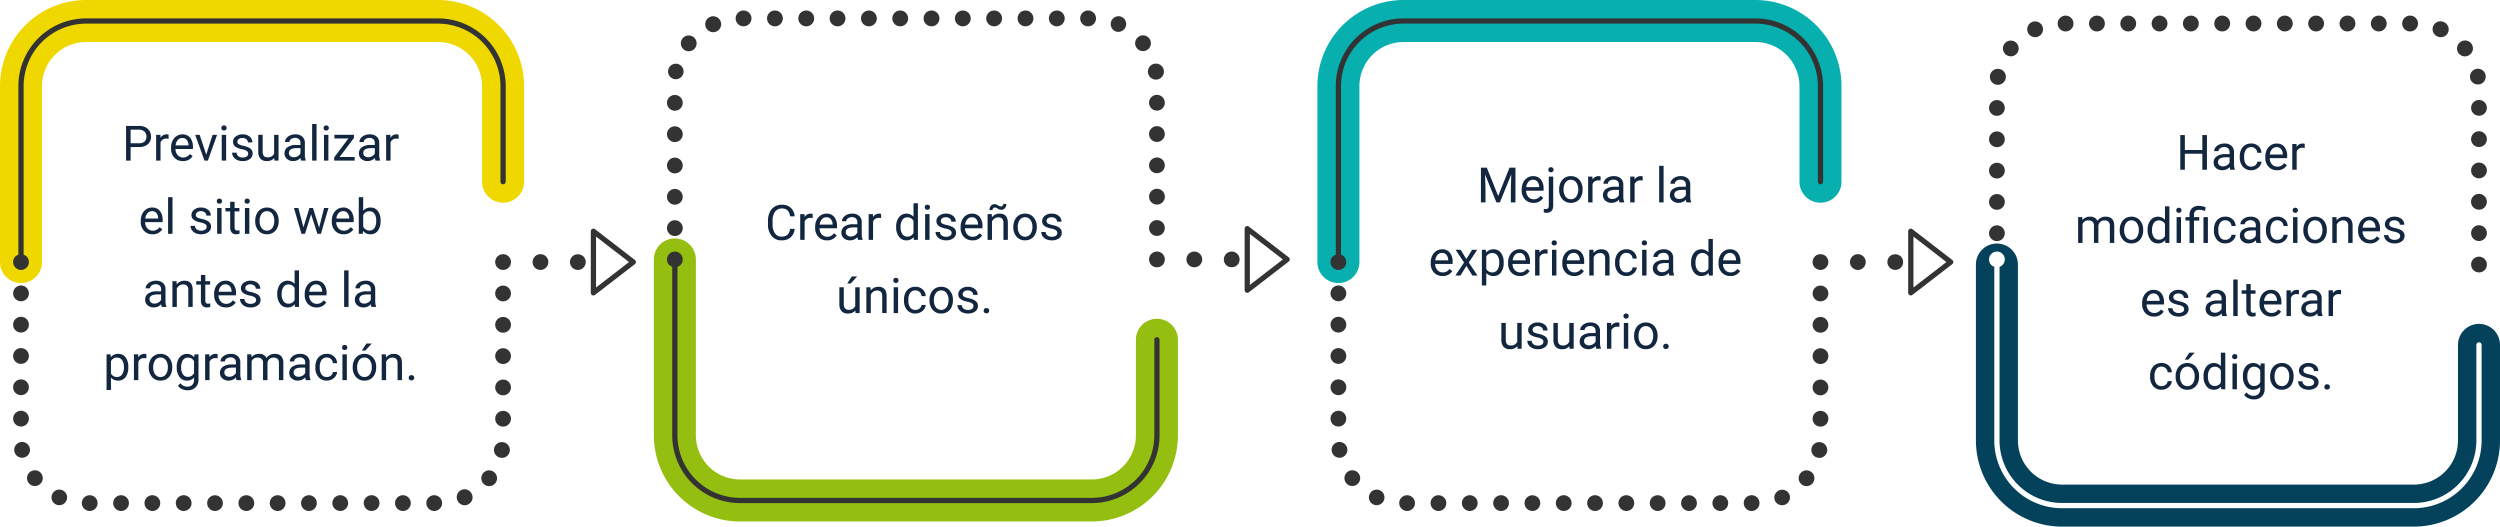 <svg xmlns="http://www.w3.org/2000/svg" xmlns:xlink="http://www.w3.org/1999/xlink" width="820" height="172.727" viewBox="0 0 820 172.727">
  <defs>
    <clipPath id="clip-path">
      <rect id="Rectángulo_277789" data-name="Rectángulo 277789" width="820" height="172.727" fill="none"/>
    </clipPath>
    <filter id="Trazado_501706" x="-7.758" y="-4.76" width="187.42" height="187.422" filterUnits="userSpaceOnUse">
      <feOffset dy="3" input="SourceAlpha"/>
      <feGaussianBlur stdDeviation="9" result="blur"/>
      <feFlood flood-opacity="0.161"/>
      <feComposite operator="in" in2="blur"/>
      <feComposite in="SourceGraphic"/>
    </filter>
    <filter id="Trazado_501703" x="206.704" y="-5.615" width="187.422" height="187.422" filterUnits="userSpaceOnUse">
      <feOffset dy="3" input="SourceAlpha"/>
      <feGaussianBlur stdDeviation="9" result="blur-2"/>
      <feFlood flood-opacity="0.161"/>
      <feComposite operator="in" in2="blur-2"/>
      <feComposite in="SourceGraphic"/>
    </filter>
    <filter id="Rectángulo_277788" x="424.346" y="-4.76" width="187.421" height="187.422" filterUnits="userSpaceOnUse">
      <feOffset dy="3" input="SourceAlpha"/>
      <feGaussianBlur stdDeviation="9" result="blur-3"/>
      <feFlood flood-opacity="0.161"/>
      <feComposite operator="in" in2="blur-3"/>
      <feComposite in="SourceGraphic"/>
    </filter>
    <filter id="Trazado_501704" x="640.337" y="-5.615" width="187.421" height="187.422" filterUnits="userSpaceOnUse">
      <feOffset dy="3" input="SourceAlpha"/>
      <feGaussianBlur stdDeviation="9" result="blur-4"/>
      <feFlood flood-opacity="0.161"/>
      <feComposite operator="in" in2="blur-4"/>
      <feComposite in="SourceGraphic"/>
    </filter>
  </defs>
  <g id="Grupo_1034306" data-name="Grupo 1034306" transform="translate(-390 -8756.818)">
    <g id="Grupo_736622" data-name="Grupo 736622" transform="translate(390 8756.818)">
      <g id="Grupo_736621" data-name="Grupo 736621" transform="translate(0 0)" clip-path="url(#clip-path)">
        <path id="Trazado_501648" data-name="Trazado 501648" d="M429.081,34.9a2.584,2.584,0,1,0,2.584,2.584,2.58,2.58,0,0,0-2.584-2.584" transform="translate(225.906 18.484)" fill="#333"/>
        <path id="Trazado_501649" data-name="Trazado 501649" d="M429.081,28.184a2.584,2.584,0,1,0,2.584,2.584,2.58,2.58,0,0,0-2.584-2.584" transform="translate(225.906 14.928)" fill="#333"/>
        <path id="Trazado_501650" data-name="Trazado 501650" d="M429.081,41.609a2.584,2.584,0,1,0,2.584,2.584,2.58,2.58,0,0,0-2.584-2.584" transform="translate(225.906 22.039)" fill="#333"/>
        <path id="Trazado_501651" data-name="Trazado 501651" d="M429.081,48.322a2.584,2.584,0,1,0,2.584,2.584,2.58,2.58,0,0,0-2.584-2.584" transform="translate(225.906 25.595)" fill="#333"/>
        <path id="Trazado_501652" data-name="Trazado 501652" d="M429.081,21.46a2.584,2.584,0,1,0,2.584,2.584,2.58,2.58,0,0,0-2.584-2.584" transform="translate(225.906 11.367)" fill="#333"/>
        <path id="Trazado_501653" data-name="Trazado 501653" d="M433.657,9.251a2.7,2.7,0,0,0-1.6-.552,2.543,2.543,0,0,0-2.031,1,2.583,2.583,0,1,0,3.635-.448" transform="translate(227.48 4.608)" fill="#333"/>
        <path id="Trazado_501654" data-name="Trazado 501654" d="M429.786,14.81a2.2,2.2,0,0,0-.465-.05,2.619,2.619,0,1,0,.465.05" transform="translate(226.028 7.818)" fill="#333"/>
        <path id="Trazado_501655" data-name="Trazado 501655" d="M532.45,41.575a2.593,2.593,0,1,0,2.584,2.6,2.595,2.595,0,0,0-2.584-2.6" transform="translate(280.658 22.021)" fill="#333"/>
        <path id="Trazado_501656" data-name="Trazado 501656" d="M531.067,13.294a2.575,2.575,0,0,0,.43-3.618V9.659a2.629,2.629,0,0,0-2.031-.982,2.532,2.532,0,0,0-1.6.569,2.581,2.581,0,1,0,3.2,4.048" transform="translate(279.076 4.596)" fill="#333"/>
        <path id="Trazado_501657" data-name="Trazado 501657" d="M532.45,34.863a2.584,2.584,0,1,0,2.584,2.584,2.58,2.58,0,0,0-2.584-2.584" transform="translate(280.658 18.466)" fill="#333"/>
        <path id="Trazado_501658" data-name="Trazado 501658" d="M532.45,48.3a2.584,2.584,0,1,0,2.584,2.585A2.581,2.581,0,0,0,532.45,48.3" transform="translate(280.658 25.583)" fill="#333"/>
        <path id="Trazado_501659" data-name="Trazado 501659" d="M532.45,28.15a2.584,2.584,0,1,0,2.584,2.584,2.58,2.58,0,0,0-2.584-2.584" transform="translate(280.658 14.91)" fill="#333"/>
        <path id="Trazado_501660" data-name="Trazado 501660" d="M437.281,4.589a2.589,2.589,0,1,0,1.068,4.944,2.588,2.588,0,0,0-1.068-4.944" transform="translate(230.247 2.431)" fill="#333"/>
        <path id="Trazado_501661" data-name="Trazado 501661" d="M529.666,17.8a2.586,2.586,0,1,0,2.55-3.067,2.389,2.389,0,0,0-.483.052,2.586,2.586,0,0,0-2.067,3.015" transform="translate(280.529 7.805)" fill="#333"/>
        <path id="Trazado_501662" data-name="Trazado 501662" d="M532.45,21.438a2.584,2.584,0,1,0,2.584,2.584,2.58,2.58,0,0,0-2.584-2.584" transform="translate(280.658 11.355)" fill="#333"/>
        <path id="Trazado_501663" data-name="Trazado 501663" d="M504.26,3.349a2.594,2.594,0,1,0,2.582,2.584,2.592,2.592,0,0,0-2.582-2.584" transform="translate(265.726 1.774)" fill="#333"/>
        <path id="Trazado_501664" data-name="Trazado 501664" d="M497.535,3.349a2.594,2.594,0,1,0,2.584,2.584,2.6,2.6,0,0,0-2.584-2.584" transform="translate(262.164 1.774)" fill="#333"/>
        <path id="Trazado_501665" data-name="Trazado 501665" d="M510.972,3.349a2.594,2.594,0,1,0,2.584,2.584,2.592,2.592,0,0,0-2.584-2.584" transform="translate(269.281 1.774)" fill="#333"/>
        <path id="Trazado_501666" data-name="Trazado 501666" d="M525.28,4.818h.017a2.582,2.582,0,1,0-2.135,4.7,2.579,2.579,0,1,0,2.119-4.7" transform="translate(276.301 2.425)" fill="#333"/>
        <path id="Trazado_501667" data-name="Trazado 501667" d="M443.813,3.349A2.594,2.594,0,1,0,446.4,5.933a2.605,2.605,0,0,0-2.584-2.584" transform="translate(233.708 1.774)" fill="#333"/>
        <path id="Trazado_501668" data-name="Trazado 501668" d="M517.684,3.349a2.594,2.594,0,1,0,2.584,2.584,2.592,2.592,0,0,0-2.584-2.584" transform="translate(272.836 1.774)" fill="#333"/>
        <path id="Trazado_501669" data-name="Trazado 501669" d="M490.823,3.349a2.594,2.594,0,1,0,2.584,2.584,2.592,2.592,0,0,0-2.584-2.584" transform="translate(258.609 1.774)" fill="#333"/>
        <path id="Trazado_501670" data-name="Trazado 501670" d="M457.249,3.349a2.594,2.594,0,1,0,2.584,2.584,2.592,2.592,0,0,0-2.584-2.584" transform="translate(240.826 1.774)" fill="#333"/>
        <path id="Trazado_501671" data-name="Trazado 501671" d="M484.111,3.349a2.594,2.594,0,1,0,2.584,2.584,2.592,2.592,0,0,0-2.584-2.584" transform="translate(255.053 1.774)" fill="#333"/>
        <path id="Trazado_501672" data-name="Trazado 501672" d="M463.961,3.349a2.594,2.594,0,1,0,2.584,2.584,2.592,2.592,0,0,0-2.584-2.584" transform="translate(244.381 1.774)" fill="#333"/>
        <path id="Trazado_501673" data-name="Trazado 501673" d="M450.537,3.349a2.594,2.594,0,1,0,2.584,2.584,2.592,2.592,0,0,0-2.584-2.584" transform="translate(237.27 1.774)" fill="#333"/>
        <path id="Trazado_501674" data-name="Trazado 501674" d="M477.4,3.349a2.594,2.594,0,1,0,2.584,2.584A2.592,2.592,0,0,0,477.4,3.349" transform="translate(251.498 1.774)" fill="#333"/>
        <path id="Trazado_501675" data-name="Trazado 501675" d="M470.685,3.349a2.594,2.594,0,1,0,2.567,2.584,2.581,2.581,0,0,0-2.567-2.584" transform="translate(247.942 1.774)" fill="#333"/>
        <path id="Trazado_501676" data-name="Trazado 501676" d="M532.45,55.034a2.3,2.3,0,0,0-.5.052,2.924,2.924,0,0,0-1.326.705,2.616,2.616,0,0,0-.757,1.826,2.38,2.38,0,0,0,.206,1,2.121,2.121,0,0,0,.223.448,3.445,3.445,0,0,0,.327.4,2.629,2.629,0,0,0,2.327.69,2.757,2.757,0,0,0,.5-.138,3.443,3.443,0,0,0,.431-.242,2.4,2.4,0,0,0,.4-.311,3.431,3.431,0,0,0,.327-.4,3.676,3.676,0,0,0,.242-.448c.051-.154.1-.327.138-.482a2.694,2.694,0,0,0,.05-.517,2.616,2.616,0,0,0-.757-1.826,2.587,2.587,0,0,0-1.826-.757" transform="translate(280.658 29.15)" fill="#333"/>
        <path id="Trazado_501677" data-name="Trazado 501677" d="M6.891,92.842A6.891,6.891,0,0,1,0,85.951V28.245A28.278,28.278,0,0,1,28.247,0h115.41A28.278,28.278,0,0,1,171.9,28.245V59.6a6.891,6.891,0,1,1-13.782,0V28.245a14.481,14.481,0,0,0-14.465-14.463H28.247A14.48,14.48,0,0,0,13.782,28.245V85.951a6.891,6.891,0,0,1-6.891,6.891" transform="translate(0 0)" fill="#efd800"/>
        <path id="Trazado_501678" data-name="Trazado 501678" d="M4.8,84.725a.861.861,0,0,1-.861-.861V26.158A22.241,22.241,0,0,1,26.159,3.941h115.41a22.242,22.242,0,0,1,22.217,22.217V57.509a.861.861,0,1,1-1.722,0V26.158A20.518,20.518,0,0,0,141.569,5.665H26.159A20.517,20.517,0,0,0,5.664,26.158V83.864a.861.861,0,0,1-.861.861" transform="translate(2.088 2.087)" fill="#333"/>
        <path id="Trazado_501679" data-name="Trazado 501679" d="M5.4,59.661a2.595,2.595,0,0,1-1.826-4.427,2.7,2.7,0,0,1,3.651,0,3.587,3.587,0,0,1,.329.4,3.672,3.672,0,0,1,.24.448,4.746,4.746,0,0,1,.138.482,2.578,2.578,0,0,1,.052.517A2.611,2.611,0,0,1,7.224,58.9a2.581,2.581,0,0,1-1.825.757" transform="translate(1.491 28.88)" fill="#333"/>
        <path id="Trazado_501680" data-name="Trazado 501680" d="M138.349,132.593a2.584,2.584,0,1,1,2.584,2.584,2.6,2.6,0,0,1-2.584-2.584m-10.267,0a2.584,2.584,0,1,1,2.584,2.584,2.6,2.6,0,0,1-2.584-2.584m-10.269,0a2.584,2.584,0,1,1,2.584,2.584,2.6,2.6,0,0,1-2.584-2.584m-10.286,0a2.584,2.584,0,1,1,2.584,2.584,2.608,2.608,0,0,1-2.584-2.584m-10.267,0a2.584,2.584,0,1,1,2.584,2.584,2.6,2.6,0,0,1-2.584-2.584m-10.269,0a2.584,2.584,0,1,1,2.584,2.584,2.6,2.6,0,0,1-2.584-2.584m-10.267,0a2.584,2.584,0,1,1,2.584,2.584,2.6,2.6,0,0,1-2.584-2.584m-10.269,0a2.575,2.575,0,1,1,2.585,2.584,2.586,2.586,0,0,1-2.585-2.584m-10.286,0a2.584,2.584,0,1,1,2.584,2.584,2.6,2.6,0,0,1-2.584-2.584m-10.267,0a2.584,2.584,0,1,1,2.584,2.584,2.6,2.6,0,0,1-2.584-2.584m-10.269,0a2.584,2.584,0,1,1,2.585,2.584,2.6,2.6,0,0,1-2.585-2.584m-10.286,0a2.584,2.584,0,1,1,2.585,2.584,2.609,2.609,0,0,1-2.585-2.584m123.234-.828a2.579,2.579,0,1,1,4.7-2.119,2.556,2.556,0,0,1-1.293,3.41h.017a2.557,2.557,0,0,1-3.428-1.291M16.873,133.04a2.559,2.559,0,1,1,1.068.242,2.6,2.6,0,0,1-1.068-.242m140.478-6.581a2.581,2.581,0,1,1,3.636-.431v.017a2.627,2.627,0,0,1-2.033.982,2.542,2.542,0,0,1-1.6-.568M7.915,125.994a2.583,2.583,0,1,1,3.635.448,2.7,2.7,0,0,1-1.6.552,2.543,2.543,0,0,1-2.031-1m154.759-8.288a2.576,2.576,0,1,1,.948-5.063,2.579,2.579,0,0,1-.465,5.115,2.391,2.391,0,0,1-.483-.052m-159.463-2.1a2.585,2.585,0,1,1,3.015,2.067,2.2,2.2,0,0,1-.465.05,2.611,2.611,0,0,1-2.55-2.117m157.723-10.683a2.584,2.584,0,1,1,2.585,2.585,2.582,2.582,0,0,1-2.585-2.585m-158.12-.034A2.584,2.584,0,1,1,5.4,107.474a2.581,2.581,0,0,1-2.584-2.585m158.12-10.234a2.584,2.584,0,1,1,2.585,2.584,2.581,2.581,0,0,1-2.585-2.584M2.815,94.6A2.584,2.584,0,1,1,5.4,97.187,2.593,2.593,0,0,1,2.815,94.6m158.12-10.217a2.584,2.584,0,1,1,2.585,2.585,2.582,2.582,0,0,1-2.585-2.585M2.815,84.335A2.584,2.584,0,1,1,5.4,86.92a2.581,2.581,0,0,1-2.584-2.585M160.935,74.1a2.584,2.584,0,1,1,2.585,2.6,2.591,2.591,0,0,1-2.585-2.6M2.815,74.068A2.584,2.584,0,1,1,5.4,76.651a2.58,2.58,0,0,1-2.584-2.584m158.12-10.234a2.584,2.584,0,1,1,2.585,2.585,2.592,2.592,0,0,1-2.585-2.585M2.815,63.8A2.584,2.584,0,1,1,5.4,66.384,2.58,2.58,0,0,1,2.815,63.8" transform="translate(1.491 32.425)" fill="#333"/>
        <path id="Trazado_501681" data-name="Trazado 501681" d="M108.768,59.671a2.3,2.3,0,0,1-.5-.052,2.216,2.216,0,0,1-.482-.154,2.185,2.185,0,0,1-.448-.242,2.216,2.216,0,0,1-.4-.309,2.617,2.617,0,0,1-.757-1.826,2.381,2.381,0,0,1,.207-1,2.114,2.114,0,0,1,.223-.448,3.576,3.576,0,0,1,.327-.4,2.633,2.633,0,0,1,2.327-.69,2.756,2.756,0,0,1,.5.138,3.655,3.655,0,0,1,.431.242,2.4,2.4,0,0,1,.4.311,3.573,3.573,0,0,1,.327.4,3.679,3.679,0,0,1,.242.448c.05.154.1.327.138.482a2.693,2.693,0,0,1,.05.517,2.617,2.617,0,0,1-.757,1.826,2.587,2.587,0,0,1-1.826.757" transform="translate(56.243 28.87)" fill="#333"/>
        <path id="Trazado_501682" data-name="Trazado 501682" d="M114.2,57.088a2.584,2.584,0,1,1,2.584,2.584,2.58,2.58,0,0,1-2.584-2.584" transform="translate(60.49 28.869)" fill="#333"/>
        <path id="Trazado_501683" data-name="Trazado 501683" d="M124.8,59.661a2.524,2.524,0,0,1-.5-.052,2.229,2.229,0,0,1-.483-.154,2.31,2.31,0,0,1-1.153-.948,2.724,2.724,0,0,1-.4-.93,2.525,2.525,0,0,1-.052-.5,2.616,2.616,0,0,1,.759-1.843,2.7,2.7,0,0,1,3.651,0,2.6,2.6,0,0,1,0,3.67,2.581,2.581,0,0,1-1.826.757" transform="translate(64.738 28.88)" fill="#333"/>
        <path id="Trazado_501684" data-name="Trazado 501684" d="M127.541,70.938a.878.878,0,0,1-.381-.087.867.867,0,0,1-.48-.774V49.888a.861.861,0,0,1,1.387-.682L141.149,59.3a.862.862,0,0,1,0,1.364L128.067,70.757a.86.86,0,0,1-.526.181m.861-19.3V68.324l10.81-8.341Z" transform="translate(67.099 25.969)" fill="#333"/>
        <path id="Trazado_501685" data-name="Trazado 501685" d="M147.092,51.125a6.891,6.891,0,0,0-6.891,6.891v57.706a28.279,28.279,0,0,0,28.247,28.247h115.41A28.279,28.279,0,0,0,312.1,115.722V84.369a6.891,6.891,0,1,0-13.782,0v31.352a14.481,14.481,0,0,1-14.465,14.463H168.448a14.48,14.48,0,0,1-14.465-14.463V58.016a6.891,6.891,0,0,0-6.891-6.891" transform="translate(74.261 27.08)" fill="#94bf10"/>
        <path id="Trazado_501686" data-name="Trazado 501686" d="M145,55.067a.861.861,0,0,0-.861.861v57.706a22.241,22.241,0,0,0,22.217,22.217H281.77a22.242,22.242,0,0,0,22.217-22.217V82.281a.861.861,0,1,0-1.722,0v31.352a20.518,20.518,0,0,1-20.495,20.493H166.36a20.517,20.517,0,0,1-20.495-20.493V55.928a.861.861,0,0,0-.861-.861" transform="translate(76.349 29.168)" fill="#333"/>
        <path id="Trazado_501687" data-name="Trazado 501687" d="M145.6,53.937a2.595,2.595,0,0,0-1.826,4.427,2.7,2.7,0,0,0,3.651,0,3.418,3.418,0,0,0,.329-.4,3.67,3.67,0,0,0,.24-.448,4.745,4.745,0,0,0,.138-.482,2.587,2.587,0,0,0-2.532-3.1" transform="translate(75.753 28.569)" fill="#333"/>
        <path id="Trazado_501688" data-name="Trazado 501688" d="M281.135,2.253h0a2.593,2.593,0,1,1-2.584,2.584,2.591,2.591,0,0,1,2.584-2.584m-10.267,0h0a2.593,2.593,0,1,1-2.585,2.584,2.592,2.592,0,0,1,2.585-2.584m-10.269,0h0a2.593,2.593,0,1,1-2.584,2.584A2.6,2.6,0,0,1,260.6,2.253m-10.286,0h0a2.593,2.593,0,1,1-2.584,2.584,2.591,2.591,0,0,1,2.584-2.584m-10.267,0h0a2.593,2.593,0,1,1-2.585,2.584,2.592,2.592,0,0,1,2.585-2.584m-10.269,0h0a2.593,2.593,0,1,1-2.584,2.584,2.591,2.591,0,0,1,2.584-2.584m-10.267,0h0a2.593,2.593,0,1,1-2.585,2.584,2.592,2.592,0,0,1,2.585-2.584m-10.269,0h0a2.593,2.593,0,1,1-2.584,2.584,2.589,2.589,0,0,1,2.584-2.584m-10.286,0h0a2.593,2.593,0,1,1-2.584,2.584,2.592,2.592,0,0,1,2.584-2.584m-10.267,0h0A2.593,2.593,0,1,1,186.1,4.837a2.592,2.592,0,0,1,2.585-2.584m-10.269,0h0a2.593,2.593,0,1,1-2.584,2.584,2.592,2.592,0,0,1,2.584-2.584m-10.286,0h0a2.593,2.593,0,1,1-2.584,2.584,2.592,2.592,0,0,1,2.584-2.584m123.01,1.878h0a2.614,2.614,0,0,1,1.068.24H292.2a2.58,2.58,0,0,1-2.12,4.7,2.588,2.588,0,0,1,1.069-4.944m-133,.017h0a2.611,2.611,0,1,1-1.068.24,2.59,2.59,0,0,1,1.068-.24M299.156,10.4h0a2.626,2.626,0,0,1,2.031.984V11.4a2.582,2.582,0,1,1-3.635-.431,2.541,2.541,0,0,1,1.6-.569m-149.007.034h0a2.7,2.7,0,0,1,1.6.552,2.589,2.589,0,1,1-3.636.448,2.548,2.548,0,0,1,2.033-1m153.211,9.236h0a2.625,2.625,0,1,1-.483.052,2.39,2.39,0,0,1,.483-.052m-157.4.035h0a2.2,2.2,0,0,1,.467.05,2.545,2.545,0,1,1-.467-.05M303.72,29.922h0a2.584,2.584,0,1,1-2.584,2.584,2.581,2.581,0,0,1,2.584-2.584m-158.12.034h0a2.584,2.584,0,1,1-2.584,2.584,2.581,2.581,0,0,1,2.584-2.584M303.72,40.189h0a2.584,2.584,0,1,1-2.584,2.585,2.582,2.582,0,0,1,2.584-2.585m-158.12.054h0a2.584,2.584,0,1,1-2.584,2.584,2.58,2.58,0,0,1,2.584-2.584M303.72,50.458h0a2.584,2.584,0,1,1-2.584,2.584,2.581,2.581,0,0,1,2.584-2.584M145.6,50.51h0a2.584,2.584,0,1,1-2.584,2.584A2.58,2.58,0,0,1,145.6,50.51M303.72,60.725h0a2.593,2.593,0,1,1-2.584,2.6,2.6,2.6,0,0,1,2.584-2.6m-158.12.054h0a2.584,2.584,0,1,1-2.584,2.584,2.58,2.58,0,0,1,2.584-2.584M303.72,71.01h0a2.584,2.584,0,1,1-2.584,2.585,2.581,2.581,0,0,1,2.584-2.585m-158.12.035h0a2.584,2.584,0,1,1-2.584,2.584,2.581,2.581,0,0,1,2.584-2.584" transform="translate(75.753 1.193)" fill="#333"/>
        <path id="Trazado_501689" data-name="Trazado 501689" d="M248.969,53.937a2.4,2.4,0,0,0-.5.05,2.9,2.9,0,0,0-1.326.707,2.617,2.617,0,0,0-.757,1.826,2.7,2.7,0,0,0,.05.517,2.677,2.677,0,0,0,.156.482,2.114,2.114,0,0,0,.223.448,3.753,3.753,0,0,0,.327.4,2.633,2.633,0,0,0,2.327.69,2.757,2.757,0,0,0,.5-.138,3.659,3.659,0,0,0,.431-.242,2.488,2.488,0,0,0,.4-.311,3.571,3.571,0,0,0,.327-.4,3.679,3.679,0,0,0,.242-.448c.05-.154.1-.327.138-.482a2.7,2.7,0,0,0,.05-.517,2.617,2.617,0,0,0-.757-1.826,2.587,2.587,0,0,0-1.826-.757" transform="translate(130.504 28.569)" fill="#333"/>
        <path id="Trazado_501690" data-name="Trazado 501690" d="M254.4,56.522a2.584,2.584,0,1,0,2.582-2.584,2.58,2.58,0,0,0-2.582,2.584" transform="translate(134.752 28.57)" fill="#333"/>
        <path id="Trazado_501691" data-name="Trazado 501691" d="M265.007,53.937a2.641,2.641,0,0,0-.5.05,2.805,2.805,0,0,0-.93.4,2.078,2.078,0,0,0-.707.708,2.3,2.3,0,0,0-.242.447,2.229,2.229,0,0,0-.155.483,2.578,2.578,0,0,0,.707,2.342,2.7,2.7,0,0,0,3.651,0,2.6,2.6,0,0,0,0-3.67,2.575,2.575,0,0,0-1.825-.757" transform="translate(138.999 28.569)" fill="#333"/>
        <path id="Trazado_501692" data-name="Trazado 501692" d="M268.268,48.648,281.35,58.741a.862.862,0,0,1,0,1.364L268.268,70.2a.861.861,0,0,1-1.387-.682V49.329a.867.867,0,0,1,.48-.774.878.878,0,0,1,.381-.087.86.86,0,0,1,.526.181m11.145,10.775L268.6,51.082V67.765Z" transform="translate(141.361 25.672)" fill="#333"/>
        <path id="Trazado_501693" data-name="Trazado 501693" d="M289.373,92.842a6.891,6.891,0,0,1-6.891-6.891V28.245A28.278,28.278,0,0,1,310.729,0H426.138a28.278,28.278,0,0,1,28.247,28.245V59.6a6.891,6.891,0,1,1-13.782,0V28.245a14.481,14.481,0,0,0-14.465-14.463H310.729a14.48,14.48,0,0,0-14.465,14.463V85.951a6.891,6.891,0,0,1-6.891,6.891" transform="translate(149.624 0)" fill="#08afaf"/>
        <path id="Trazado_501694" data-name="Trazado 501694" d="M287.285,84.725a.861.861,0,0,1-.861-.861V26.158A22.241,22.241,0,0,1,308.641,3.941H424.05a22.242,22.242,0,0,1,22.217,22.217V57.509a.861.861,0,1,1-1.722,0V26.158A20.518,20.518,0,0,0,424.05,5.665H308.641a20.517,20.517,0,0,0-20.495,20.493V83.864a.861.861,0,0,1-.861.861" transform="translate(151.712 2.087)" fill="#333"/>
        <path id="Trazado_501695" data-name="Trazado 501695" d="M287.881,59.661a2.595,2.595,0,0,1-1.826-4.427,2.7,2.7,0,0,1,3.651,0,3.429,3.429,0,0,1,.329.4,3.673,3.673,0,0,1,.24.448,4.758,4.758,0,0,1,.138.482,2.575,2.575,0,0,1,.052.517,2.612,2.612,0,0,1-.759,1.826,2.581,2.581,0,0,1-1.825.757" transform="translate(151.115 28.88)" fill="#333"/>
        <path id="Trazado_501696" data-name="Trazado 501696" d="M420.831,132.593a2.584,2.584,0,1,1,2.584,2.584,2.6,2.6,0,0,1-2.584-2.584m-10.267,0a2.584,2.584,0,1,1,2.584,2.584,2.6,2.6,0,0,1-2.584-2.584m-10.269,0a2.584,2.584,0,1,1,2.584,2.584,2.6,2.6,0,0,1-2.584-2.584m-10.286,0a2.584,2.584,0,1,1,2.584,2.584,2.608,2.608,0,0,1-2.584-2.584m-10.267,0a2.584,2.584,0,1,1,2.584,2.584,2.6,2.6,0,0,1-2.584-2.584m-10.269,0a2.584,2.584,0,1,1,2.584,2.584,2.6,2.6,0,0,1-2.584-2.584m-10.269,0a2.584,2.584,0,1,1,2.585,2.584,2.6,2.6,0,0,1-2.585-2.584m-10.267,0a2.575,2.575,0,1,1,2.584,2.584,2.586,2.586,0,0,1-2.584-2.584m-10.286,0a2.584,2.584,0,1,1,2.584,2.584,2.6,2.6,0,0,1-2.584-2.584m-10.267,0a2.584,2.584,0,1,1,2.584,2.584,2.6,2.6,0,0,1-2.584-2.584m-10.269,0a2.584,2.584,0,1,1,2.584,2.584,2.6,2.6,0,0,1-2.584-2.584m-10.286,0a2.584,2.584,0,1,1,2.584,2.584,2.608,2.608,0,0,1-2.584-2.584m123.234-.828a2.579,2.579,0,0,1,4.7-2.119,2.556,2.556,0,0,1-1.293,3.41h.017a2.557,2.557,0,0,1-3.428-1.291m-131.71,1.274a2.557,2.557,0,1,1,1.068.242,2.6,2.6,0,0,1-1.068-.242m140.478-6.581a2.581,2.581,0,1,1,3.636-.431v.017a2.627,2.627,0,0,1-2.033.982,2.539,2.539,0,0,1-1.6-.568M290.4,125.994a2.583,2.583,0,1,1,3.634.448,2.7,2.7,0,0,1-1.6.552,2.543,2.543,0,0,1-2.031-1m154.759-8.288a2.576,2.576,0,1,1,.948-5.063,2.579,2.579,0,0,1-.465,5.115,2.391,2.391,0,0,1-.483-.052m-159.463-2.1a2.585,2.585,0,1,1,3.015,2.067,2.2,2.2,0,0,1-.465.05,2.611,2.611,0,0,1-2.55-2.117m157.723-10.683A2.584,2.584,0,1,1,446,107.508a2.582,2.582,0,0,1-2.585-2.585m-158.12-.034a2.584,2.584,0,1,1,2.584,2.585,2.581,2.581,0,0,1-2.584-2.585m158.12-10.234A2.584,2.584,0,1,1,446,97.239a2.581,2.581,0,0,1-2.585-2.584M285.3,94.6a2.584,2.584,0,1,1,2.584,2.584A2.593,2.593,0,0,1,285.3,94.6m158.12-10.217A2.584,2.584,0,1,1,446,86.972a2.582,2.582,0,0,1-2.585-2.585M285.3,84.335a2.584,2.584,0,1,1,2.584,2.585,2.581,2.581,0,0,1-2.584-2.585M443.417,74.1A2.584,2.584,0,1,1,446,76.7a2.591,2.591,0,0,1-2.585-2.6M285.3,74.068a2.584,2.584,0,1,1,2.584,2.584,2.58,2.58,0,0,1-2.584-2.584m158.12-10.234A2.584,2.584,0,1,1,446,66.419a2.592,2.592,0,0,1-2.585-2.585M285.3,63.8a2.584,2.584,0,1,1,2.584,2.584A2.58,2.58,0,0,1,285.3,63.8" transform="translate(151.115 32.425)" fill="#333"/>
        <path id="Trazado_501697" data-name="Trazado 501697" d="M391.249,59.671a2.291,2.291,0,0,1-.5-.052,2.215,2.215,0,0,1-.482-.154,2.182,2.182,0,0,1-.448-.242,2.218,2.218,0,0,1-.4-.309,2.617,2.617,0,0,1-.757-1.826,2.379,2.379,0,0,1,.206-1,2.114,2.114,0,0,1,.223-.448,3.573,3.573,0,0,1,.327-.4,2.633,2.633,0,0,1,2.327-.69,2.756,2.756,0,0,1,.5.138,3.78,3.78,0,0,1,.431.242,2.406,2.406,0,0,1,.4.311,3.58,3.58,0,0,1,.327.4,3.689,3.689,0,0,1,.242.448c.05.154.1.327.138.482a2.691,2.691,0,0,1,.05.517,2.616,2.616,0,0,1-.757,1.826,2.587,2.587,0,0,1-1.826.757" transform="translate(205.867 28.87)" fill="#333"/>
        <path id="Trazado_501698" data-name="Trazado 501698" d="M396.684,57.088a2.584,2.584,0,1,1,2.584,2.584,2.58,2.58,0,0,1-2.584-2.584" transform="translate(210.114 28.869)" fill="#333"/>
        <path id="Trazado_501699" data-name="Trazado 501699" d="M407.287,59.661a2.524,2.524,0,0,1-.5-.052,2.2,2.2,0,0,1-.483-.154,2.31,2.31,0,0,1-1.153-.948,2.726,2.726,0,0,1-.4-.93,2.524,2.524,0,0,1-.052-.5,2.616,2.616,0,0,1,.759-1.843,2.7,2.7,0,0,1,3.651,0,2.6,2.6,0,0,1,0,3.67,2.582,2.582,0,0,1-1.826.757" transform="translate(214.362 28.88)" fill="#333"/>
        <path id="Trazado_501700" data-name="Trazado 501700" d="M410.023,70.938a.878.878,0,0,1-.381-.087.867.867,0,0,1-.48-.774V49.888a.861.861,0,0,1,1.387-.682L423.631,59.3a.862.862,0,0,1,0,1.364L410.549,70.757a.86.86,0,0,1-.526.181m.861-19.3V68.324l10.81-8.341Z" transform="translate(216.724 25.969)" fill="#333"/>
        <path id="Trazado_501701" data-name="Trazado 501701" d="M430.573,52.223a6.891,6.891,0,0,0-6.891,6.891V116.82a28.279,28.279,0,0,0,28.247,28.247h115.41a28.279,28.279,0,0,0,28.247-28.247V85.467a6.891,6.891,0,1,0-13.782,0V116.82a14.481,14.481,0,0,1-14.465,14.463H451.929a14.48,14.48,0,0,1-14.465-14.463V59.114a6.891,6.891,0,0,0-6.891-6.891" transform="translate(224.415 27.661)" fill="#04425b"/>
        <path id="Trazado_501702" data-name="Trazado 501702" d="M428.485,56.165a.861.861,0,0,0-.861.861v57.706a22.241,22.241,0,0,0,22.217,22.217H565.25a22.242,22.242,0,0,0,22.217-22.217V83.379a.861.861,0,0,0-1.722,0v31.352a20.518,20.518,0,0,1-20.495,20.493H449.841a20.517,20.517,0,0,1-20.495-20.493V57.026a.861.861,0,0,0-.861-.861" transform="translate(226.503 29.749)" fill="#fff"/>
        <g transform="matrix(1, 0, 0, 1, 0, 0)" filter="url(#Trazado_501706)">
          <path id="Trazado_501706-2" data-name="Trazado 501706" d="M7.887,0H125.533a7.887,7.887,0,0,1,7.887,7.887V125.534a7.887,7.887,0,0,1-7.887,7.887H7.888A7.888,7.888,0,0,1,0,125.533V7.887A7.887,7.887,0,0,1,7.887,0Z" transform="translate(19.24 19.24)" fill="#fff"/>
        </g>
        <g transform="matrix(1, 0, 0, 1, 0, 0)" filter="url(#Trazado_501703)">
          <path id="Trazado_501703-2" data-name="Trazado 501703" d="M152.78,24.085V133.374a12.065,12.065,0,0,0,12.066,12.066H274.135A12.066,12.066,0,0,0,286.2,133.374V24.085a12.067,12.067,0,0,0-12.066-12.066H164.846A12.066,12.066,0,0,0,152.78,24.085" transform="translate(80.92 6.37)" fill="#fff"/>
        </g>
        <g transform="matrix(1, 0, 0, 1, 0, 0)" filter="url(#Rectángulo_277788)">
          <rect id="Rectángulo_277788-2" data-name="Rectángulo 277788" width="133.421" height="133.421" rx="7.888" transform="translate(451.35 19.24)" fill="#fff"/>
        </g>
        <g transform="matrix(1, 0, 0, 1, 0, 0)" filter="url(#Trazado_501704)">
          <path id="Trazado_501704-2" data-name="Trazado 501704" d="M436.26,24.085V133.374a12.065,12.065,0,0,0,12.066,12.066H557.615a12.066,12.066,0,0,0,12.066-12.066V24.085a12.067,12.067,0,0,0-12.066-12.066H448.326A12.066,12.066,0,0,0,436.26,24.085" transform="translate(231.08 6.37)" fill="#fff"/>
        </g>
        <path id="Trazado_501705" data-name="Trazado 501705" d="M429.081,53.937a2.595,2.595,0,0,0-1.826,4.427,2.7,2.7,0,0,0,3.651,0,3.422,3.422,0,0,0,.329-.4,3.681,3.681,0,0,0,.24-.448,4.741,4.741,0,0,0,.138-.482,2.587,2.587,0,0,0-2.532-3.1" transform="translate(225.906 28.569)" fill="#fff"/>
      </g>
    </g>
    <path id="Trazado_634278" data-name="Trazado 634278" d="M9.844,10.547V15h-1.5V3.625h4.2a4.215,4.215,0,0,1,2.926.953A3.231,3.231,0,0,1,16.523,7.1a3.189,3.189,0,0,1-1.035,2.551,4.4,4.4,0,0,1-2.965.895Zm0-1.227h2.7a2.7,2.7,0,0,0,1.844-.567,2.075,2.075,0,0,0,.641-1.64,2.143,2.143,0,0,0-.641-1.628,2.525,2.525,0,0,0-1.758-.634H9.844ZM22.3,7.844a4.331,4.331,0,0,0-.711-.055A1.9,1.9,0,0,0,19.656,9v6H18.211V6.547h1.406l.023.977a2.251,2.251,0,0,1,2.016-1.133A1.477,1.477,0,0,1,22.3,6.5Zm4.688,7.313a3.693,3.693,0,0,1-2.8-1.129,4.19,4.19,0,0,1-1.078-3.02v-.266A5.073,5.073,0,0,1,23.59,8.5a3.748,3.748,0,0,1,1.344-1.547A3.378,3.378,0,0,1,26.8,6.391a3.166,3.166,0,0,1,2.563,1.086,4.7,4.7,0,0,1,.914,3.109v.6H24.555a3,3,0,0,0,.73,2.02,2.3,2.3,0,0,0,1.777.77,2.517,2.517,0,0,0,1.3-.312,3.259,3.259,0,0,0,.93-.828l.883.688A3.55,3.55,0,0,1,26.984,15.156ZM26.8,7.578a1.928,1.928,0,0,0-1.469.637A3.1,3.1,0,0,0,24.6,10h4.234V9.891a2.753,2.753,0,0,0-.594-1.707A1.815,1.815,0,0,0,26.8,7.578Zm7.836,5.461,2.094-6.492h1.477L35.18,15h-1.1L31.016,6.547h1.477ZM41.172,15H39.727V6.547h1.445ZM39.609,4.3a.863.863,0,0,1,.215-.594.807.807,0,0,1,.637-.242.819.819,0,0,1,.641.242.854.854,0,0,1,.219.594.826.826,0,0,1-.219.586.834.834,0,0,1-.641.234.821.821,0,0,1-.637-.234A.834.834,0,0,1,39.609,4.3Zm8.8,8.453a1.064,1.064,0,0,0-.441-.91,4.249,4.249,0,0,0-1.539-.559,7.277,7.277,0,0,1-1.742-.562,2.479,2.479,0,0,1-.953-.781,1.869,1.869,0,0,1-.309-1.078A2.193,2.193,0,0,1,44.3,7.109a3.432,3.432,0,0,1,2.246-.719,3.532,3.532,0,0,1,2.332.742,2.357,2.357,0,0,1,.895,1.9H48.32a1.3,1.3,0,0,0-.5-1.023,1.888,1.888,0,0,0-1.27-.43,1.976,1.976,0,0,0-1.234.344,1.082,1.082,0,0,0-.445.9.877.877,0,0,0,.414.789,5.1,5.1,0,0,0,1.5.508,7.8,7.8,0,0,1,1.754.578,2.558,2.558,0,0,1,1,.809,1.988,1.988,0,0,1,.324,1.152,2.163,2.163,0,0,1-.906,1.816,3.8,3.8,0,0,1-2.352.684,4.257,4.257,0,0,1-1.8-.359,2.922,2.922,0,0,1-1.223-1,2.42,2.42,0,0,1-.441-1.395h1.445a1.5,1.5,0,0,0,.582,1.152,2.258,2.258,0,0,0,1.434.426,2.331,2.331,0,0,0,1.316-.332A1.02,1.02,0,0,0,48.406,12.758Zm8.547,1.406a3.07,3.07,0,0,1-2.477.992,2.628,2.628,0,0,1-2.059-.785,3.4,3.4,0,0,1-.715-2.324v-5.5h1.445v5.461q0,1.922,1.563,1.922a2.163,2.163,0,0,0,2.2-1.234V6.547h1.445V15H56.984Zm8.82.836a3.036,3.036,0,0,1-.2-.891,3.225,3.225,0,0,1-2.406,1.047,2.984,2.984,0,0,1-2.051-.707,2.287,2.287,0,0,1-.8-1.793,2.39,2.39,0,0,1,1-2.051,4.733,4.733,0,0,1,2.824-.73h1.406V9.211A1.623,1.623,0,0,0,65.094,8a1.821,1.821,0,0,0-1.336-.449,2.107,2.107,0,0,0-1.3.391,1.151,1.151,0,0,0-.523.945H60.484a2,2,0,0,1,.449-1.223,3.066,3.066,0,0,1,1.219-.934,4.1,4.1,0,0,1,1.691-.344,3.342,3.342,0,0,1,2.289.73,2.635,2.635,0,0,1,.859,2.012v3.891a4.757,4.757,0,0,0,.3,1.852V15Zm-2.4-1.1a2.54,2.54,0,0,0,1.289-.352,2.127,2.127,0,0,0,.883-.914V10.9H64.414q-2.656,0-2.656,1.555a1.316,1.316,0,0,0,.453,1.063A1.742,1.742,0,0,0,63.375,13.9ZM70.828,15H69.383V3h1.445Zm3.883,0H73.266V6.547h1.445ZM73.148,4.3a.863.863,0,0,1,.215-.594A.807.807,0,0,1,74,3.469a.819.819,0,0,1,.641.242.854.854,0,0,1,.219.594.826.826,0,0,1-.219.586A.834.834,0,0,1,74,5.125a.821.821,0,0,1-.637-.234A.834.834,0,0,1,73.148,4.3Zm5.234,9.516h4.945V15H76.617V13.938l4.664-6.2H76.688v-1.2h6.406V7.57ZM90.172,15a3.036,3.036,0,0,1-.2-.891,3.225,3.225,0,0,1-2.406,1.047,2.984,2.984,0,0,1-2.051-.707,2.288,2.288,0,0,1-.8-1.793,2.39,2.39,0,0,1,1-2.051,4.733,4.733,0,0,1,2.824-.73h1.406V9.211A1.623,1.623,0,0,0,89.492,8a1.821,1.821,0,0,0-1.336-.449,2.108,2.108,0,0,0-1.3.391,1.151,1.151,0,0,0-.523.945H84.883a2,2,0,0,1,.449-1.223,3.066,3.066,0,0,1,1.219-.934,4.1,4.1,0,0,1,1.691-.344,3.342,3.342,0,0,1,2.289.73,2.635,2.635,0,0,1,.859,2.012v3.891a4.757,4.757,0,0,0,.3,1.852V15Zm-2.4-1.1a2.54,2.54,0,0,0,1.289-.352,2.127,2.127,0,0,0,.883-.914V10.9H88.813q-2.656,0-2.656,1.555a1.316,1.316,0,0,0,.453,1.063A1.742,1.742,0,0,0,87.773,13.9Zm9.969-6.055a4.331,4.331,0,0,0-.711-.055A1.9,1.9,0,0,0,95.1,9v6H93.656V6.547h1.406l.023.977A2.251,2.251,0,0,1,97.1,6.391a1.477,1.477,0,0,1,.641.109Zm-80.7,31.313a3.693,3.693,0,0,1-2.8-1.129,4.19,4.19,0,0,1-1.078-3.02v-.266a5.073,5.073,0,0,1,.48-2.246,3.748,3.748,0,0,1,1.344-1.547,3.378,3.378,0,0,1,1.871-.559,3.166,3.166,0,0,1,2.563,1.086,4.7,4.7,0,0,1,.914,3.109v.6H14.609a3,3,0,0,0,.73,2.02,2.3,2.3,0,0,0,1.777.77,2.517,2.517,0,0,0,1.3-.312,3.259,3.259,0,0,0,.93-.828l.883.688A3.55,3.55,0,0,1,17.039,39.156Zm-.18-7.578a1.928,1.928,0,0,0-1.469.637A3.1,3.1,0,0,0,14.656,34h4.234v-.109a2.753,2.753,0,0,0-.594-1.707A1.815,1.815,0,0,0,16.859,31.578ZM23.578,39H22.133V27h1.445Zm11.2-2.242a1.064,1.064,0,0,0-.441-.91,4.249,4.249,0,0,0-1.539-.559,7.277,7.277,0,0,1-1.742-.562,2.479,2.479,0,0,1-.953-.781,1.869,1.869,0,0,1-.309-1.078,2.193,2.193,0,0,1,.879-1.758,3.432,3.432,0,0,1,2.246-.719,3.532,3.532,0,0,1,2.332.742,2.357,2.357,0,0,1,.895,1.9H34.688a1.3,1.3,0,0,0-.5-1.023,1.888,1.888,0,0,0-1.27-.43,1.976,1.976,0,0,0-1.234.344,1.082,1.082,0,0,0-.445.9.877.877,0,0,0,.414.789,5.1,5.1,0,0,0,1.5.508A7.8,7.8,0,0,1,34.9,34.7a2.558,2.558,0,0,1,1,.809,1.988,1.988,0,0,1,.324,1.152,2.163,2.163,0,0,1-.906,1.816,3.8,3.8,0,0,1-2.352.684,4.257,4.257,0,0,1-1.8-.359,2.922,2.922,0,0,1-1.223-1A2.42,2.42,0,0,1,29.5,36.4h1.445a1.5,1.5,0,0,0,.582,1.152,2.258,2.258,0,0,0,1.434.426,2.331,2.331,0,0,0,1.316-.332A1.02,1.02,0,0,0,34.773,36.758ZM39.672,39H38.227V30.547h1.445ZM38.109,28.3a.863.863,0,0,1,.215-.594.807.807,0,0,1,.637-.242.819.819,0,0,1,.641.242.854.854,0,0,1,.219.594.826.826,0,0,1-.219.586.834.834,0,0,1-.641.234.821.821,0,0,1-.637-.234A.834.834,0,0,1,38.109,28.3Zm5.836.2v2.047h1.578v1.117H43.945v5.249a1.173,1.173,0,0,0,.211.763.888.888,0,0,0,.719.254,3.5,3.5,0,0,0,.688-.094V39a4.215,4.215,0,0,1-1.109.155,1.8,1.8,0,0,1-1.461-.586,2.517,2.517,0,0,1-.492-1.664V31.664H40.961V30.547H42.5V28.5ZM48.781,39H47.336V30.547h1.445ZM47.219,28.3a.863.863,0,0,1,.215-.594.807.807,0,0,1,.637-.242.819.819,0,0,1,.641.242.854.854,0,0,1,.219.594.826.826,0,0,1-.219.586.834.834,0,0,1-.641.234.821.821,0,0,1-.637-.234A.834.834,0,0,1,47.219,28.3ZM50.711,34.7a4.993,4.993,0,0,1,.488-2.234,3.643,3.643,0,0,1,1.359-1.531,3.7,3.7,0,0,1,1.988-.539,3.565,3.565,0,0,1,2.793,1.2,4.6,4.6,0,0,1,1.066,3.18v.1a5.036,5.036,0,0,1-.473,2.215,3.589,3.589,0,0,1-1.352,1.527,3.743,3.743,0,0,1-2.02.547,3.556,3.556,0,0,1-2.785-1.2A4.575,4.575,0,0,1,50.711,34.8Zm1.453.172a3.616,3.616,0,0,0,.652,2.258,2.211,2.211,0,0,0,3.5-.012,3.955,3.955,0,0,0,.648-2.418,3.61,3.61,0,0,0-.66-2.254,2.1,2.1,0,0,0-1.754-.863,2.075,2.075,0,0,0-1.727.852A3.925,3.925,0,0,0,52.164,34.867Zm19.5,2.141,1.625-6.461h1.445L72.273,39H71.1l-2.055-6.406-2,6.406H65.875l-2.453-8.453h1.438l1.664,6.328,1.969-6.328h1.164Zm8.047,2.148a3.693,3.693,0,0,1-2.8-1.129,4.19,4.19,0,0,1-1.078-3.02v-.266a5.073,5.073,0,0,1,.48-2.246,3.748,3.748,0,0,1,1.344-1.547,3.378,3.378,0,0,1,1.871-.559,3.166,3.166,0,0,1,2.563,1.086,4.7,4.7,0,0,1,.914,3.109v.6H77.281a3,3,0,0,0,.73,2.02,2.3,2.3,0,0,0,1.777.77,2.517,2.517,0,0,0,1.3-.312,3.259,3.259,0,0,0,.93-.828l.883.688A3.55,3.55,0,0,1,79.711,39.156Zm-.18-7.578a1.928,1.928,0,0,0-1.469.637A3.1,3.1,0,0,0,77.328,34h4.234v-.109a2.753,2.753,0,0,0-.594-1.707A1.815,1.815,0,0,0,79.531,31.578Zm12.3,3.289a5.026,5.026,0,0,1-.891,3.113,2.846,2.846,0,0,1-2.391,1.176,2.947,2.947,0,0,1-2.477-1.133l-.07.977H84.68V27h1.445v4.477a2.93,2.93,0,0,1,2.414-1.086,2.863,2.863,0,0,1,2.418,1.164,5.177,5.177,0,0,1,.879,3.188ZM90.391,34.7a3.906,3.906,0,0,0-.57-2.281,1.888,1.888,0,0,0-1.641-.8,2.122,2.122,0,0,0-2.055,1.328V36.6A2.181,2.181,0,0,0,88.2,37.93a1.878,1.878,0,0,0,1.617-.8A4.153,4.153,0,0,0,90.391,34.7ZM20.066,63a3.036,3.036,0,0,1-.2-.891,3.225,3.225,0,0,1-2.406,1.047,2.984,2.984,0,0,1-2.051-.707,2.287,2.287,0,0,1-.8-1.793,2.39,2.39,0,0,1,1-2.051,4.733,4.733,0,0,1,2.824-.73H19.84v-.664A1.623,1.623,0,0,0,19.387,56a1.821,1.821,0,0,0-1.336-.449,2.107,2.107,0,0,0-1.3.391,1.151,1.151,0,0,0-.523.945H14.777a2,2,0,0,1,.449-1.223,3.066,3.066,0,0,1,1.219-.934,4.1,4.1,0,0,1,1.691-.344,3.342,3.342,0,0,1,2.289.73,2.635,2.635,0,0,1,.859,2.012v3.891a4.757,4.757,0,0,0,.3,1.852V63Zm-2.4-1.1a2.54,2.54,0,0,0,1.289-.352,2.127,2.127,0,0,0,.883-.914V58.9H18.707q-2.656,0-2.656,1.555a1.316,1.316,0,0,0,.453,1.063A1.742,1.742,0,0,0,17.668,61.9Zm7.25-7.352.047,1.063A3.08,3.08,0,0,1,27.5,54.391q2.68,0,2.7,3.023V63H28.754V57.406a1.946,1.946,0,0,0-.418-1.352,1.675,1.675,0,0,0-1.277-.437,2.086,2.086,0,0,0-1.234.375,2.546,2.546,0,0,0-.828.984V63H23.551V54.547ZM34.34,52.5v2.047h1.578v1.117H34.34v5.249a1.173,1.173,0,0,0,.211.763.888.888,0,0,0,.719.254,3.5,3.5,0,0,0,.688-.094V63a4.215,4.215,0,0,1-1.109.155,1.8,1.8,0,0,1-1.461-.586,2.517,2.517,0,0,1-.492-1.664V55.664H31.355V54.547h1.539V52.5Zm6.773,10.656a3.693,3.693,0,0,1-2.8-1.129,4.19,4.19,0,0,1-1.078-3.02v-.266a5.073,5.073,0,0,1,.48-2.246,3.748,3.748,0,0,1,1.344-1.547,3.378,3.378,0,0,1,1.871-.559A3.166,3.166,0,0,1,43.5,55.477a4.7,4.7,0,0,1,.914,3.109v.6H38.684a3,3,0,0,0,.73,2.02,2.3,2.3,0,0,0,1.777.77,2.517,2.517,0,0,0,1.3-.312,3.258,3.258,0,0,0,.93-.828l.883.688A3.55,3.55,0,0,1,41.113,63.156Zm-.18-7.578a1.928,1.928,0,0,0-1.469.637A3.1,3.1,0,0,0,38.73,58h4.234v-.109a2.753,2.753,0,0,0-.594-1.707A1.815,1.815,0,0,0,40.934,55.578ZM51,60.758a1.064,1.064,0,0,0-.441-.91,4.249,4.249,0,0,0-1.539-.559,7.277,7.277,0,0,1-1.742-.562,2.479,2.479,0,0,1-.953-.781,1.869,1.869,0,0,1-.309-1.078,2.193,2.193,0,0,1,.879-1.758,3.432,3.432,0,0,1,2.246-.719,3.532,3.532,0,0,1,2.332.742,2.357,2.357,0,0,1,.895,1.9H50.918a1.3,1.3,0,0,0-.5-1.023,1.888,1.888,0,0,0-1.27-.43,1.976,1.976,0,0,0-1.234.344,1.082,1.082,0,0,0-.445.9.877.877,0,0,0,.414.789,5.1,5.1,0,0,0,1.5.508,7.8,7.8,0,0,1,1.754.578,2.558,2.558,0,0,1,1,.809,1.988,1.988,0,0,1,.324,1.152,2.163,2.163,0,0,1-.906,1.816,3.8,3.8,0,0,1-2.352.684,4.257,4.257,0,0,1-1.8-.359,2.922,2.922,0,0,1-1.223-1A2.42,2.42,0,0,1,45.73,60.4h1.445a1.5,1.5,0,0,0,.582,1.152,2.258,2.258,0,0,0,1.434.426,2.331,2.331,0,0,0,1.316-.332A1.02,1.02,0,0,0,51,60.758ZM57.941,58.7a4.952,4.952,0,0,1,.922-3.129,3.137,3.137,0,0,1,4.766-.168V51h1.445V63H63.746l-.07-.906a2.943,2.943,0,0,1-2.414,1.063,2.887,2.887,0,0,1-2.395-1.2,5.008,5.008,0,0,1-.926-3.141Zm1.445.164a3.749,3.749,0,0,0,.594,2.25,1.919,1.919,0,0,0,1.641.813A2.108,2.108,0,0,0,63.629,60.7V56.813a2.125,2.125,0,0,0-1.992-1.2,1.929,1.929,0,0,0-1.656.82A4.128,4.128,0,0,0,59.387,58.867Zm11.438,4.289a3.693,3.693,0,0,1-2.8-1.129,4.19,4.19,0,0,1-1.078-3.02v-.266a5.073,5.073,0,0,1,.48-2.246,3.748,3.748,0,0,1,1.344-1.547,3.378,3.378,0,0,1,1.871-.559,3.166,3.166,0,0,1,2.563,1.086,4.7,4.7,0,0,1,.914,3.109v.6H68.395a3,3,0,0,0,.73,2.02,2.3,2.3,0,0,0,1.777.77,2.517,2.517,0,0,0,1.3-.312,3.259,3.259,0,0,0,.93-.828l.883.688A3.55,3.55,0,0,1,70.824,63.156Zm-.18-7.578a1.928,1.928,0,0,0-1.469.637A3.1,3.1,0,0,0,68.441,58h4.234v-.109a2.753,2.753,0,0,0-.594-1.707A1.815,1.815,0,0,0,70.645,55.578ZM81.324,63H79.879V51h1.445Zm7.531,0a3.036,3.036,0,0,1-.2-.891,3.225,3.225,0,0,1-2.406,1.047,2.984,2.984,0,0,1-2.051-.707,2.288,2.288,0,0,1-.8-1.793,2.39,2.39,0,0,1,1-2.051,4.733,4.733,0,0,1,2.824-.73h1.406v-.664A1.623,1.623,0,0,0,88.176,56a1.821,1.821,0,0,0-1.336-.449,2.107,2.107,0,0,0-1.3.391,1.151,1.151,0,0,0-.523.945H83.566a2,2,0,0,1,.449-1.223,3.066,3.066,0,0,1,1.219-.934,4.1,4.1,0,0,1,1.691-.344,3.342,3.342,0,0,1,2.289.73,2.635,2.635,0,0,1,.859,2.012v3.891a4.757,4.757,0,0,0,.3,1.852V63Zm-2.4-1.1a2.54,2.54,0,0,0,1.289-.352,2.127,2.127,0,0,0,.883-.914V58.9H87.5q-2.656,0-2.656,1.555a1.316,1.316,0,0,0,.453,1.063A1.742,1.742,0,0,0,86.457,61.9ZM9.09,82.867a5.062,5.062,0,0,1-.883,3.109,2.829,2.829,0,0,1-2.391,1.18,3.1,3.1,0,0,1-2.422-.977v4.07H1.949v-11.7H3.27l.07.938a2.977,2.977,0,0,1,2.453-1.094A2.882,2.882,0,0,1,8.2,79.539a5.117,5.117,0,0,1,.887,3.2ZM7.645,82.7a3.735,3.735,0,0,0-.609-2.258,1.963,1.963,0,0,0-1.672-.828,2.125,2.125,0,0,0-1.969,1.164V84.82a2.129,2.129,0,0,0,1.984,1.156,1.954,1.954,0,0,0,1.652-.824A4.077,4.077,0,0,0,7.645,82.7Zm7.367-2.859a4.331,4.331,0,0,0-.711-.055A1.9,1.9,0,0,0,12.371,81v6H10.926V78.547h1.406l.023.977a2.251,2.251,0,0,1,2.016-1.133,1.477,1.477,0,0,1,.641.109ZM15.8,82.7a4.993,4.993,0,0,1,.488-2.234,3.643,3.643,0,0,1,1.359-1.531,3.7,3.7,0,0,1,1.988-.539,3.565,3.565,0,0,1,2.793,1.2,4.6,4.6,0,0,1,1.066,3.18v.1a5.036,5.036,0,0,1-.473,2.215,3.589,3.589,0,0,1-1.352,1.527,3.743,3.743,0,0,1-2.02.547,3.556,3.556,0,0,1-2.785-1.2A4.575,4.575,0,0,1,15.8,82.8Zm1.453.172a3.616,3.616,0,0,0,.652,2.258,2.211,2.211,0,0,0,3.5-.012,3.955,3.955,0,0,0,.648-2.418,3.61,3.61,0,0,0-.66-2.254,2.1,2.1,0,0,0-1.754-.863,2.075,2.075,0,0,0-1.727.852A3.925,3.925,0,0,0,17.254,82.867Zm7.711-.164a4.968,4.968,0,0,1,.914-3.145,3.151,3.151,0,0,1,4.836-.074l.07-.937h1.32V86.8a3.439,3.439,0,0,1-.973,2.586,3.589,3.589,0,0,1-2.613.945,4.348,4.348,0,0,1-1.789-.391,3.08,3.08,0,0,1-1.336-1.07l.75-.867a2.826,2.826,0,0,0,2.273,1.148,2.214,2.214,0,0,0,1.645-.594,2.269,2.269,0,0,0,.59-1.672v-.727a2.971,2.971,0,0,1-2.367,1,2.887,2.887,0,0,1-2.4-1.2A5.224,5.224,0,0,1,24.965,82.7Zm1.453.164A3.79,3.79,0,0,0,27,85.113a1.9,1.9,0,0,0,1.641.816,2.117,2.117,0,0,0,2.008-1.242V80.828a2.142,2.142,0,0,0-1.992-1.211,1.921,1.921,0,0,0-1.648.82A4.128,4.128,0,0,0,26.418,82.867Zm11.953-3.023a4.331,4.331,0,0,0-.711-.055A1.9,1.9,0,0,0,35.73,81v6H34.285V78.547h1.406l.023.977a2.251,2.251,0,0,1,2.016-1.133,1.477,1.477,0,0,1,.641.109ZM44.605,87a3.036,3.036,0,0,1-.2-.891A3.225,3.225,0,0,1,42,87.156a2.984,2.984,0,0,1-2.051-.707,2.287,2.287,0,0,1-.8-1.793,2.39,2.39,0,0,1,1-2.051,4.733,4.733,0,0,1,2.824-.73h1.406v-.664A1.623,1.623,0,0,0,43.926,80a1.821,1.821,0,0,0-1.336-.449,2.108,2.108,0,0,0-1.3.391,1.151,1.151,0,0,0-.523.945H39.316a2,2,0,0,1,.449-1.223,3.066,3.066,0,0,1,1.219-.934,4.1,4.1,0,0,1,1.691-.344,3.342,3.342,0,0,1,2.289.73,2.635,2.635,0,0,1,.859,2.012v3.891a4.757,4.757,0,0,0,.3,1.852V87Zm-2.4-1.1a2.54,2.54,0,0,0,1.289-.352,2.127,2.127,0,0,0,.883-.914V82.9H43.246q-2.656,0-2.656,1.555a1.316,1.316,0,0,0,.453,1.063A1.742,1.742,0,0,0,42.207,85.9Zm7.242-7.352.039.938A3.122,3.122,0,0,1,52,78.391,2.417,2.417,0,0,1,54.41,79.75a3.2,3.2,0,0,1,1.1-.984,3.242,3.242,0,0,1,1.6-.375q2.781,0,2.828,2.945V87H58.488V81.422a1.941,1.941,0,0,0-.414-1.355,1.823,1.823,0,0,0-1.391-.449,1.916,1.916,0,0,0-1.336.48,1.949,1.949,0,0,0-.617,1.293V87H53.277V81.461a1.613,1.613,0,0,0-1.8-1.844,1.934,1.934,0,0,0-1.945,1.211V87H48.082V78.547ZM67.332,87a3.036,3.036,0,0,1-.2-.891,3.225,3.225,0,0,1-2.406,1.047,2.984,2.984,0,0,1-2.051-.707,2.287,2.287,0,0,1-.8-1.793,2.39,2.39,0,0,1,1-2.051,4.733,4.733,0,0,1,2.824-.73h1.406v-.664A1.623,1.623,0,0,0,66.652,80a1.821,1.821,0,0,0-1.336-.449,2.108,2.108,0,0,0-1.3.391,1.151,1.151,0,0,0-.523.945H62.043a2,2,0,0,1,.449-1.223,3.066,3.066,0,0,1,1.219-.934,4.1,4.1,0,0,1,1.691-.344,3.342,3.342,0,0,1,2.289.73,2.635,2.635,0,0,1,.859,2.012v3.891a4.757,4.757,0,0,0,.3,1.852V87Zm-2.4-1.1a2.54,2.54,0,0,0,1.289-.352,2.127,2.127,0,0,0,.883-.914V82.9H65.973q-2.656,0-2.656,1.555a1.316,1.316,0,0,0,.453,1.063A1.742,1.742,0,0,0,64.934,85.9Zm9.273.078a2.082,2.082,0,0,0,1.352-.469,1.649,1.649,0,0,0,.641-1.172h1.367a2.621,2.621,0,0,1-.5,1.383,3.293,3.293,0,0,1-1.23,1.047,3.55,3.55,0,0,1-1.629.391A3.482,3.482,0,0,1,71.461,86a4.59,4.59,0,0,1-1.02-3.152v-.242a5.089,5.089,0,0,1,.453-2.2,3.451,3.451,0,0,1,1.3-1.492,3.7,3.7,0,0,1,2-.531,3.39,3.39,0,0,1,2.363.852,3.043,3.043,0,0,1,1,2.211H76.2a1.992,1.992,0,0,0-.621-1.348,1.932,1.932,0,0,0-1.379-.527,2.023,2.023,0,0,0-1.707.793,3.724,3.724,0,0,0-.605,2.293v.273a3.65,3.65,0,0,0,.6,2.25A2.033,2.033,0,0,0,74.207,85.977ZM80.762,87H79.316V78.547h1.445ZM79.2,76.3a.863.863,0,0,1,.215-.594.807.807,0,0,1,.637-.242.819.819,0,0,1,.641.242.854.854,0,0,1,.219.594.826.826,0,0,1-.219.586.834.834,0,0,1-.641.234.821.821,0,0,1-.637-.234A.834.834,0,0,1,79.2,76.3ZM82.691,82.7a4.993,4.993,0,0,1,.488-2.234,3.643,3.643,0,0,1,1.359-1.531,3.7,3.7,0,0,1,1.988-.539,3.565,3.565,0,0,1,2.793,1.2,4.6,4.6,0,0,1,1.066,3.18v.1a5.036,5.036,0,0,1-.473,2.215,3.589,3.589,0,0,1-1.352,1.527,3.743,3.743,0,0,1-2.02.547,3.556,3.556,0,0,1-2.785-1.2A4.575,4.575,0,0,1,82.691,82.8Zm1.453.172a3.616,3.616,0,0,0,.652,2.258,2.211,2.211,0,0,0,3.5-.012,3.955,3.955,0,0,0,.648-2.418,3.61,3.61,0,0,0-.66-2.254,2.1,2.1,0,0,0-1.754-.863,2.075,2.075,0,0,0-1.727.852A3.925,3.925,0,0,0,84.145,82.867ZM87.184,75h1.75L86.84,77.3l-1.164,0Zm6.383,3.547.047,1.063a3.08,3.08,0,0,1,2.531-1.219q2.68,0,2.7,3.023V87H97.4V81.406a1.946,1.946,0,0,0-.418-1.352,1.675,1.675,0,0,0-1.277-.437,2.086,2.086,0,0,0-1.234.375,2.546,2.546,0,0,0-.828.984V87H92.2V78.547Zm7.492,7.7a.905.905,0,0,1,.223-.625.848.848,0,0,1,.668-.25.874.874,0,0,1,.676.25.887.887,0,0,1,.23.625.839.839,0,0,1-.23.6.89.89,0,0,1-.676.242.8.8,0,0,1-.891-.844Z" transform="translate(423 8794.498)" fill="#12263f"/>
    <path id="Trazado_634279" data-name="Trazado 634279" d="M19.652,11.391a4.185,4.185,0,0,1-1.332,2.785,4.365,4.365,0,0,1-2.98.98,4.008,4.008,0,0,1-3.23-1.445,5.815,5.815,0,0,1-1.215-3.867V8.75a6.481,6.481,0,0,1,.566-2.789,4.231,4.231,0,0,1,1.605-1.848,4.47,4.47,0,0,1,2.406-.645A4.11,4.11,0,0,1,18.379,4.48a4.235,4.235,0,0,1,1.273,2.8H18.145A3.268,3.268,0,0,0,17.3,5.307,2.565,2.565,0,0,0,15.473,4.7a2.684,2.684,0,0,0-2.254,1.063A4.882,4.882,0,0,0,12.4,8.785v1.1a5.018,5.018,0,0,0,.773,2.948A2.5,2.5,0,0,0,15.34,13.93a2.886,2.886,0,0,0,1.918-.566,3.143,3.143,0,0,0,.887-1.973Zm5.906-3.547a4.331,4.331,0,0,0-.711-.055A1.9,1.9,0,0,0,22.918,9v6H21.473V6.547h1.406l.023.977a2.251,2.251,0,0,1,2.016-1.133,1.477,1.477,0,0,1,.641.109Zm4.688,7.313a3.693,3.693,0,0,1-2.8-1.129,4.19,4.19,0,0,1-1.078-3.02v-.266a5.073,5.073,0,0,1,.48-2.246A3.748,3.748,0,0,1,28.2,6.949a3.378,3.378,0,0,1,1.871-.559,3.166,3.166,0,0,1,2.563,1.086,4.7,4.7,0,0,1,.914,3.109v.6H27.816a3,3,0,0,0,.73,2.02,2.3,2.3,0,0,0,1.777.77,2.517,2.517,0,0,0,1.3-.312,3.259,3.259,0,0,0,.93-.828l.883.688A3.55,3.55,0,0,1,30.246,15.156Zm-.18-7.578a1.928,1.928,0,0,0-1.469.637A3.1,3.1,0,0,0,27.863,10H32.1V9.891A2.753,2.753,0,0,0,31.5,8.184,1.815,1.815,0,0,0,30.066,7.578ZM40.434,15a3.036,3.036,0,0,1-.2-.891,3.225,3.225,0,0,1-2.406,1.047,2.984,2.984,0,0,1-2.051-.707,2.287,2.287,0,0,1-.8-1.793,2.39,2.39,0,0,1,1-2.051,4.733,4.733,0,0,1,2.824-.73h1.406V9.211A1.623,1.623,0,0,0,39.754,8a1.821,1.821,0,0,0-1.336-.449,2.107,2.107,0,0,0-1.3.391,1.151,1.151,0,0,0-.523.945H35.145a2,2,0,0,1,.449-1.223,3.066,3.066,0,0,1,1.219-.934A4.1,4.1,0,0,1,38.5,6.391a3.342,3.342,0,0,1,2.289.73,2.635,2.635,0,0,1,.859,2.012v3.891a4.757,4.757,0,0,0,.3,1.852V15Zm-2.4-1.1a2.54,2.54,0,0,0,1.289-.352,2.127,2.127,0,0,0,.883-.914V10.9H39.074q-2.656,0-2.656,1.555a1.316,1.316,0,0,0,.453,1.063A1.742,1.742,0,0,0,38.035,13.9ZM48,7.844a4.331,4.331,0,0,0-.711-.055A1.9,1.9,0,0,0,45.363,9v6H43.918V6.547h1.406l.023.977a2.251,2.251,0,0,1,2.016-1.133A1.477,1.477,0,0,1,48,6.5ZM52.941,10.7a4.952,4.952,0,0,1,.922-3.129,3.137,3.137,0,0,1,4.766-.168V3h1.445V15H58.746l-.07-.906a2.943,2.943,0,0,1-2.414,1.063,2.887,2.887,0,0,1-2.395-1.2,5.008,5.008,0,0,1-.926-3.141Zm1.445.164a3.749,3.749,0,0,0,.594,2.25,1.92,1.92,0,0,0,1.641.813A2.108,2.108,0,0,0,58.629,12.7V8.813a2.125,2.125,0,0,0-1.992-1.2,1.929,1.929,0,0,0-1.656.82A4.128,4.128,0,0,0,54.387,10.867ZM63.887,15H62.441V6.547h1.445ZM62.324,4.3a.863.863,0,0,1,.215-.594.807.807,0,0,1,.637-.242.819.819,0,0,1,.641.242.854.854,0,0,1,.219.594.826.826,0,0,1-.219.586.834.834,0,0,1-.641.234.821.821,0,0,1-.637-.234A.834.834,0,0,1,62.324,4.3Zm8.8,8.453a1.064,1.064,0,0,0-.441-.91,4.249,4.249,0,0,0-1.539-.559,7.277,7.277,0,0,1-1.742-.562,2.479,2.479,0,0,1-.953-.781,1.869,1.869,0,0,1-.309-1.078,2.193,2.193,0,0,1,.879-1.758,3.432,3.432,0,0,1,2.246-.719,3.532,3.532,0,0,1,2.332.742,2.357,2.357,0,0,1,.895,1.9H71.035a1.3,1.3,0,0,0-.5-1.023,1.888,1.888,0,0,0-1.27-.43,1.976,1.976,0,0,0-1.234.344,1.082,1.082,0,0,0-.445.9A.877.877,0,0,0,68,9.609a5.1,5.1,0,0,0,1.5.508,7.8,7.8,0,0,1,1.754.578,2.558,2.558,0,0,1,1,.809,1.988,1.988,0,0,1,.324,1.152,2.163,2.163,0,0,1-.906,1.816,3.8,3.8,0,0,1-2.352.684,4.257,4.257,0,0,1-1.8-.359,2.922,2.922,0,0,1-1.223-1,2.42,2.42,0,0,1-.441-1.395h1.445a1.5,1.5,0,0,0,.582,1.152,2.258,2.258,0,0,0,1.434.426,2.331,2.331,0,0,0,1.316-.332A1.02,1.02,0,0,0,71.121,12.758Zm6.836,2.4a3.693,3.693,0,0,1-2.8-1.129,4.19,4.19,0,0,1-1.078-3.02v-.266a5.073,5.073,0,0,1,.48-2.246,3.748,3.748,0,0,1,1.344-1.547,3.378,3.378,0,0,1,1.871-.559A3.166,3.166,0,0,1,80.34,7.477a4.7,4.7,0,0,1,.914,3.109v.6H75.527a3,3,0,0,0,.73,2.02,2.3,2.3,0,0,0,1.777.77,2.517,2.517,0,0,0,1.3-.312,3.259,3.259,0,0,0,.93-.828l.883.688A3.55,3.55,0,0,1,77.957,15.156Zm-.18-7.578a1.928,1.928,0,0,0-1.469.637A3.1,3.1,0,0,0,75.574,10h4.234V9.891a2.753,2.753,0,0,0-.594-1.707A1.815,1.815,0,0,0,77.777,7.578Zm6.516-1.031.047,1.063a3.08,3.08,0,0,1,2.531-1.219q2.68,0,2.7,3.023V15H88.129V9.406a1.946,1.946,0,0,0-.418-1.352,1.675,1.675,0,0,0-1.277-.437,2.086,2.086,0,0,0-1.234.375,2.546,2.546,0,0,0-.828.984V15H82.926V6.547Zm4.781-3.3a1.942,1.942,0,0,1-.48,1.367,1.561,1.561,0,0,1-1.2.523,1.76,1.76,0,0,1-.555-.078,2.993,2.993,0,0,1-.613-.32,2.656,2.656,0,0,0-.547-.293,1.338,1.338,0,0,0-.387-.051.717.717,0,0,0-.547.246.892.892,0,0,0-.227.629l-.969-.055a2.039,2.039,0,0,1,.473-1.383,1.516,1.516,0,0,1,1.2-.547,1.457,1.457,0,0,1,.492.078,3.587,3.587,0,0,1,.594.3,3.494,3.494,0,0,0,.574.3,1.319,1.319,0,0,0,.441.07.7.7,0,0,0,.559-.266.932.932,0,0,0,.223-.617Zm2.3,7.445a4.993,4.993,0,0,1,.488-2.234A3.643,3.643,0,0,1,93.219,6.93a3.7,3.7,0,0,1,1.988-.539A3.565,3.565,0,0,1,98,7.586a4.6,4.6,0,0,1,1.066,3.18v.1a5.036,5.036,0,0,1-.473,2.215,3.589,3.589,0,0,1-1.352,1.527,3.743,3.743,0,0,1-2.02.547,3.556,3.556,0,0,1-2.785-1.2A4.575,4.575,0,0,1,91.371,10.8Zm1.453.172a3.616,3.616,0,0,0,.652,2.258,2.211,2.211,0,0,0,3.5-.012,3.955,3.955,0,0,0,.648-2.418,3.61,3.61,0,0,0-.66-2.254,2.1,2.1,0,0,0-1.754-.863,2.075,2.075,0,0,0-1.727.852A3.925,3.925,0,0,0,92.824,10.867ZM105.8,12.758a1.064,1.064,0,0,0-.441-.91,4.249,4.249,0,0,0-1.539-.559,7.277,7.277,0,0,1-1.742-.562,2.479,2.479,0,0,1-.953-.781,1.869,1.869,0,0,1-.309-1.078,2.193,2.193,0,0,1,.879-1.758,3.432,3.432,0,0,1,2.246-.719,3.532,3.532,0,0,1,2.332.742,2.357,2.357,0,0,1,.895,1.9h-1.453a1.3,1.3,0,0,0-.5-1.023,1.888,1.888,0,0,0-1.27-.43,1.976,1.976,0,0,0-1.234.344,1.082,1.082,0,0,0-.445.9.877.877,0,0,0,.414.789,5.1,5.1,0,0,0,1.5.508,7.8,7.8,0,0,1,1.754.578,2.558,2.558,0,0,1,1,.809,1.988,1.988,0,0,1,.324,1.152,2.163,2.163,0,0,1-.906,1.816,3.8,3.8,0,0,1-2.352.684,4.257,4.257,0,0,1-1.8-.359,2.922,2.922,0,0,1-1.223-1,2.42,2.42,0,0,1-.441-1.395h1.445a1.5,1.5,0,0,0,.582,1.152,2.258,2.258,0,0,0,1.434.426,2.331,2.331,0,0,0,1.316-.332A1.02,1.02,0,0,0,105.8,12.758ZM39.566,38.164a3.07,3.07,0,0,1-2.477.992,2.628,2.628,0,0,1-2.059-.785,3.4,3.4,0,0,1-.715-2.324v-5.5h1.445v5.461q0,1.922,1.563,1.922a2.163,2.163,0,0,0,2.2-1.234V30.547h1.445V39H39.6ZM38.395,27h1.75l-2.094,2.3-1.164,0Zm6.141,3.547.047,1.063a3.08,3.08,0,0,1,2.531-1.219q2.68,0,2.7,3.023V39H48.371V33.406a1.946,1.946,0,0,0-.418-1.352,1.675,1.675,0,0,0-1.277-.437,2.086,2.086,0,0,0-1.234.375,2.546,2.546,0,0,0-.828.984V39H43.168V30.547ZM53.566,39H52.121V30.547h1.445ZM52,28.3a.863.863,0,0,1,.215-.594.807.807,0,0,1,.637-.242.819.819,0,0,1,.641.242.854.854,0,0,1,.219.594.826.826,0,0,1-.219.586.834.834,0,0,1-.641.234.821.821,0,0,1-.637-.234A.834.834,0,0,1,52,28.3Zm7.266,9.672a2.082,2.082,0,0,0,1.352-.469,1.649,1.649,0,0,0,.641-1.172h1.367a2.621,2.621,0,0,1-.5,1.383,3.293,3.293,0,0,1-1.23,1.047,3.55,3.55,0,0,1-1.629.391A3.482,3.482,0,0,1,56.523,38a4.59,4.59,0,0,1-1.02-3.152v-.242a5.089,5.089,0,0,1,.453-2.2,3.451,3.451,0,0,1,1.3-1.492,3.7,3.7,0,0,1,2-.531,3.39,3.39,0,0,1,2.363.852,3.043,3.043,0,0,1,1,2.211H61.262a1.992,1.992,0,0,0-.621-1.348,1.932,1.932,0,0,0-1.379-.527,2.023,2.023,0,0,0-1.707.793,3.724,3.724,0,0,0-.605,2.293v.273a3.65,3.65,0,0,0,.6,2.25A2.033,2.033,0,0,0,59.27,37.977Zm4.6-3.281a4.993,4.993,0,0,1,.488-2.234,3.643,3.643,0,0,1,1.359-1.531,3.7,3.7,0,0,1,1.988-.539,3.565,3.565,0,0,1,2.793,1.2,4.6,4.6,0,0,1,1.066,3.18v.1a5.036,5.036,0,0,1-.473,2.215,3.589,3.589,0,0,1-1.352,1.527,3.743,3.743,0,0,1-2.02.547,3.556,3.556,0,0,1-2.785-1.2A4.575,4.575,0,0,1,63.871,34.8Zm1.453.172a3.616,3.616,0,0,0,.652,2.258,2.211,2.211,0,0,0,3.5-.012,3.955,3.955,0,0,0,.648-2.418,3.61,3.61,0,0,0-.66-2.254,2.1,2.1,0,0,0-1.754-.863,2.075,2.075,0,0,0-1.727.852A3.925,3.925,0,0,0,65.324,34.867ZM78.3,36.758a1.064,1.064,0,0,0-.441-.91,4.249,4.249,0,0,0-1.539-.559,7.277,7.277,0,0,1-1.742-.562,2.479,2.479,0,0,1-.953-.781,1.869,1.869,0,0,1-.309-1.078,2.193,2.193,0,0,1,.879-1.758,3.432,3.432,0,0,1,2.246-.719,3.532,3.532,0,0,1,2.332.742,2.357,2.357,0,0,1,.895,1.9H78.215a1.3,1.3,0,0,0-.5-1.023,1.888,1.888,0,0,0-1.27-.43,1.976,1.976,0,0,0-1.234.344,1.082,1.082,0,0,0-.445.9.877.877,0,0,0,.414.789,5.1,5.1,0,0,0,1.5.508,7.8,7.8,0,0,1,1.754.578,2.558,2.558,0,0,1,1,.809,1.988,1.988,0,0,1,.324,1.152,2.163,2.163,0,0,1-.906,1.816,3.8,3.8,0,0,1-2.352.684,4.257,4.257,0,0,1-1.8-.359,2.922,2.922,0,0,1-1.223-1,2.42,2.42,0,0,1-.441-1.395h1.445a1.5,1.5,0,0,0,.582,1.152,2.258,2.258,0,0,0,1.434.426,2.331,2.331,0,0,0,1.316-.332A1.02,1.02,0,0,0,78.3,36.758Zm3.359,1.484a.905.905,0,0,1,.223-.625.848.848,0,0,1,.668-.25.874.874,0,0,1,.676.25.887.887,0,0,1,.23.625.839.839,0,0,1-.23.6.89.89,0,0,1-.676.242.8.8,0,0,1-.891-.844Z" transform="translate(631 8820.498)" fill="#12263f"/>
    <path id="Trazado_634280" data-name="Trazado 634280" d="M26.68,3.625,30.4,12.906l3.719-9.281h1.945V15h-1.5V10.57L34.7,5.789,30.969,15H29.82L26.094,5.813l.148,4.758V15h-1.5V3.625ZM41.992,15.156a3.693,3.693,0,0,1-2.8-1.129,4.19,4.19,0,0,1-1.078-3.02v-.266A5.073,5.073,0,0,1,38.6,8.5a3.748,3.748,0,0,1,1.344-1.547,3.378,3.378,0,0,1,1.871-.559,3.166,3.166,0,0,1,2.563,1.086,4.7,4.7,0,0,1,.914,3.109v.6H39.563a3,3,0,0,0,.73,2.02,2.3,2.3,0,0,0,1.777.77,2.517,2.517,0,0,0,1.3-.312,3.259,3.259,0,0,0,.93-.828l.883.688A3.55,3.55,0,0,1,41.992,15.156Zm-.18-7.578a1.928,1.928,0,0,0-1.469.637A3.1,3.1,0,0,0,39.609,10h4.234V9.891a2.753,2.753,0,0,0-.594-1.707A1.815,1.815,0,0,0,41.813,7.578Zm6.641-1.031v9.43q0,2.438-2.211,2.438a2.7,2.7,0,0,1-.883-.14V17.125a2.794,2.794,0,0,0,.656.063.982.982,0,0,0,.738-.262,1.3,1.3,0,0,0,.254-.911V6.547ZM46.859,4.3a.867.867,0,0,1,.215-.59.79.79,0,0,1,.629-.246.819.819,0,0,1,.641.242.854.854,0,0,1,.219.594.826.826,0,0,1-.219.586.834.834,0,0,1-.641.234.808.808,0,0,1-.633-.234A.843.843,0,0,1,46.859,4.3ZM50.4,10.7a4.993,4.993,0,0,1,.488-2.234A3.643,3.643,0,0,1,52.246,6.93a3.7,3.7,0,0,1,1.988-.539,3.565,3.565,0,0,1,2.793,1.2,4.6,4.6,0,0,1,1.066,3.18v.1a5.036,5.036,0,0,1-.473,2.215,3.589,3.589,0,0,1-1.352,1.527,3.743,3.743,0,0,1-2.02.547,3.556,3.556,0,0,1-2.785-1.2A4.575,4.575,0,0,1,50.4,10.8Zm1.453.172a3.616,3.616,0,0,0,.652,2.258,2.211,2.211,0,0,0,3.5-.012,3.955,3.955,0,0,0,.648-2.418,3.61,3.61,0,0,0-.66-2.254,2.1,2.1,0,0,0-1.754-.863,2.075,2.075,0,0,0-1.727.852A3.925,3.925,0,0,0,51.852,10.867ZM63.992,7.844a4.331,4.331,0,0,0-.711-.055A1.9,1.9,0,0,0,61.352,9v6H59.906V6.547h1.406l.023.977a2.251,2.251,0,0,1,2.016-1.133,1.477,1.477,0,0,1,.641.109ZM70.227,15a3.036,3.036,0,0,1-.2-.891,3.225,3.225,0,0,1-2.406,1.047,2.984,2.984,0,0,1-2.051-.707,2.288,2.288,0,0,1-.8-1.793,2.39,2.39,0,0,1,1-2.051,4.733,4.733,0,0,1,2.824-.73H70V9.211A1.623,1.623,0,0,0,69.547,8a1.821,1.821,0,0,0-1.336-.449,2.108,2.108,0,0,0-1.3.391,1.151,1.151,0,0,0-.523.945H64.938a2,2,0,0,1,.449-1.223,3.066,3.066,0,0,1,1.219-.934A4.1,4.1,0,0,1,68.3,6.391a3.342,3.342,0,0,1,2.289.73,2.635,2.635,0,0,1,.859,2.012v3.891a4.757,4.757,0,0,0,.3,1.852V15Zm-2.4-1.1a2.54,2.54,0,0,0,1.289-.352A2.127,2.127,0,0,0,70,12.633V10.9H68.867q-2.656,0-2.656,1.555a1.316,1.316,0,0,0,.453,1.063A1.742,1.742,0,0,0,67.828,13.9ZM77.8,7.844a4.331,4.331,0,0,0-.711-.055A1.9,1.9,0,0,0,75.156,9v6H73.711V6.547h1.406l.023.977a2.251,2.251,0,0,1,2.016-1.133A1.477,1.477,0,0,1,77.8,6.5ZM84.656,15H83.211V3h1.445Zm7.531,0a3.036,3.036,0,0,1-.2-.891,3.225,3.225,0,0,1-2.406,1.047,2.984,2.984,0,0,1-2.051-.707,2.288,2.288,0,0,1-.8-1.793,2.39,2.39,0,0,1,1-2.051,4.733,4.733,0,0,1,2.824-.73h1.406V9.211A1.623,1.623,0,0,0,91.508,8a1.821,1.821,0,0,0-1.336-.449,2.108,2.108,0,0,0-1.3.391,1.151,1.151,0,0,0-.523.945H86.9a2,2,0,0,1,.449-1.223,3.066,3.066,0,0,1,1.219-.934,4.1,4.1,0,0,1,1.691-.344,3.342,3.342,0,0,1,2.289.73,2.635,2.635,0,0,1,.859,2.012v3.891a4.757,4.757,0,0,0,.3,1.852V15Zm-2.4-1.1a2.54,2.54,0,0,0,1.289-.352,2.127,2.127,0,0,0,.883-.914V10.9H90.828q-2.656,0-2.656,1.555a1.316,1.316,0,0,0,.453,1.063A1.742,1.742,0,0,0,89.789,13.9ZM12.16,39.156a3.693,3.693,0,0,1-2.8-1.129,4.19,4.19,0,0,1-1.078-3.02v-.266a5.073,5.073,0,0,1,.48-2.246,3.748,3.748,0,0,1,1.344-1.547,3.378,3.378,0,0,1,1.871-.559,3.166,3.166,0,0,1,2.563,1.086,4.7,4.7,0,0,1,.914,3.109v.6H9.73a3,3,0,0,0,.73,2.02,2.3,2.3,0,0,0,1.777.77,2.517,2.517,0,0,0,1.3-.312,3.258,3.258,0,0,0,.93-.828l.883.688A3.55,3.55,0,0,1,12.16,39.156Zm-.18-7.578a1.928,1.928,0,0,0-1.469.637A3.1,3.1,0,0,0,9.777,34h4.234v-.109a2.753,2.753,0,0,0-.594-1.707A1.815,1.815,0,0,0,11.98,31.578Zm7.984,2.055,1.875-3.086h1.688l-2.766,4.18L23.613,39H21.941l-1.953-3.164L18.035,39h-1.68l2.852-4.273-2.766-4.18h1.672ZM32.2,34.867a5.062,5.062,0,0,1-.883,3.109,2.829,2.829,0,0,1-2.391,1.18A3.1,3.1,0,0,1,26.5,38.18v4.07H25.059v-11.7h1.32l.07.938A2.977,2.977,0,0,1,28.9,30.391a2.882,2.882,0,0,1,2.41,1.148,5.117,5.117,0,0,1,.887,3.2ZM30.754,34.7a3.735,3.735,0,0,0-.609-2.258,1.963,1.963,0,0,0-1.672-.828A2.125,2.125,0,0,0,26.5,32.781V36.82a2.129,2.129,0,0,0,1.984,1.156,1.954,1.954,0,0,0,1.652-.824A4.077,4.077,0,0,0,30.754,34.7Zm6.789,4.453a3.693,3.693,0,0,1-2.8-1.129,4.19,4.19,0,0,1-1.078-3.02v-.266a5.073,5.073,0,0,1,.48-2.246,3.748,3.748,0,0,1,1.344-1.547,3.378,3.378,0,0,1,1.871-.559,3.166,3.166,0,0,1,2.563,1.086,4.7,4.7,0,0,1,.914,3.109v.6H35.113a3,3,0,0,0,.73,2.02,2.3,2.3,0,0,0,1.777.77,2.517,2.517,0,0,0,1.3-.312,3.258,3.258,0,0,0,.93-.828l.883.688A3.55,3.55,0,0,1,37.543,39.156Zm-.18-7.578a1.928,1.928,0,0,0-1.469.637A3.1,3.1,0,0,0,35.16,34h4.234v-.109a2.753,2.753,0,0,0-.594-1.707A1.815,1.815,0,0,0,37.363,31.578Zm9.234.266a4.331,4.331,0,0,0-.711-.055A1.9,1.9,0,0,0,43.957,33v6H42.512V30.547h1.406l.023.977a2.251,2.251,0,0,1,2.016-1.133,1.477,1.477,0,0,1,.641.109ZM49.5,39H48.051V30.547H49.5ZM47.934,28.3a.863.863,0,0,1,.215-.594.807.807,0,0,1,.637-.242.819.819,0,0,1,.641.242.854.854,0,0,1,.219.594.826.826,0,0,1-.219.586.834.834,0,0,1-.641.234.821.821,0,0,1-.637-.234A.834.834,0,0,1,47.934,28.3Zm7.383,10.852a3.693,3.693,0,0,1-2.8-1.129,4.19,4.19,0,0,1-1.078-3.02v-.266a5.073,5.073,0,0,1,.48-2.246,3.748,3.748,0,0,1,1.344-1.547,3.378,3.378,0,0,1,1.871-.559A3.166,3.166,0,0,1,57.7,31.477a4.7,4.7,0,0,1,.914,3.109v.6H52.887a3,3,0,0,0,.73,2.02,2.3,2.3,0,0,0,1.777.77,2.517,2.517,0,0,0,1.3-.312,3.258,3.258,0,0,0,.93-.828l.883.688A3.55,3.55,0,0,1,55.316,39.156Zm-.18-7.578a1.928,1.928,0,0,0-1.469.637A3.1,3.1,0,0,0,52.934,34h4.234v-.109a2.753,2.753,0,0,0-.594-1.707A1.815,1.815,0,0,0,55.137,31.578Zm6.516-1.031.047,1.063a3.08,3.08,0,0,1,2.531-1.219q2.68,0,2.7,3.023V39H65.488V33.406a1.946,1.946,0,0,0-.418-1.352,1.675,1.675,0,0,0-1.277-.437,2.086,2.086,0,0,0-1.234.375,2.546,2.546,0,0,0-.828.984V39H60.285V30.547ZM72.5,37.977a2.082,2.082,0,0,0,1.352-.469,1.649,1.649,0,0,0,.641-1.172h1.367a2.621,2.621,0,0,1-.5,1.383,3.293,3.293,0,0,1-1.23,1.047,3.55,3.55,0,0,1-1.629.391A3.482,3.482,0,0,1,69.758,38a4.59,4.59,0,0,1-1.02-3.152v-.242a5.089,5.089,0,0,1,.453-2.2,3.451,3.451,0,0,1,1.3-1.492,3.7,3.7,0,0,1,2-.531,3.39,3.39,0,0,1,2.363.852,3.043,3.043,0,0,1,1,2.211H74.5a1.992,1.992,0,0,0-.621-1.348,1.932,1.932,0,0,0-1.379-.527,2.023,2.023,0,0,0-1.707.793,3.724,3.724,0,0,0-.605,2.293v.273a3.65,3.65,0,0,0,.6,2.25A2.033,2.033,0,0,0,72.5,37.977ZM79.059,39H77.613V30.547h1.445ZM77.5,28.3a.863.863,0,0,1,.215-.594.807.807,0,0,1,.637-.242.819.819,0,0,1,.641.242.854.854,0,0,1,.219.594.826.826,0,0,1-.219.586.834.834,0,0,1-.641.234.821.821,0,0,1-.637-.234A.834.834,0,0,1,77.5,28.3ZM86.59,39a3.036,3.036,0,0,1-.2-.891,3.225,3.225,0,0,1-2.406,1.047,2.984,2.984,0,0,1-2.051-.707,2.288,2.288,0,0,1-.8-1.793,2.39,2.39,0,0,1,1-2.051,4.733,4.733,0,0,1,2.824-.73h1.406v-.664A1.623,1.623,0,0,0,85.91,32a1.821,1.821,0,0,0-1.336-.449,2.108,2.108,0,0,0-1.3.391,1.151,1.151,0,0,0-.523.945H81.3a2,2,0,0,1,.449-1.223,3.066,3.066,0,0,1,1.219-.934,4.1,4.1,0,0,1,1.691-.344,3.342,3.342,0,0,1,2.289.73,2.635,2.635,0,0,1,.859,2.012v3.891a4.757,4.757,0,0,0,.3,1.852V39Zm-2.4-1.1a2.54,2.54,0,0,0,1.289-.352,2.127,2.127,0,0,0,.883-.914V34.9H85.23q-2.656,0-2.656,1.555a1.316,1.316,0,0,0,.453,1.063A1.742,1.742,0,0,0,84.191,37.9Zm9.492-3.2a4.952,4.952,0,0,1,.922-3.129,3.137,3.137,0,0,1,4.766-.168V27h1.445V39H99.488l-.07-.906A2.943,2.943,0,0,1,97,39.156a2.887,2.887,0,0,1-2.395-1.2,5.008,5.008,0,0,1-.926-3.141Zm1.445.164a3.749,3.749,0,0,0,.594,2.25,1.92,1.92,0,0,0,1.641.813A2.108,2.108,0,0,0,99.371,36.7V32.813a2.125,2.125,0,0,0-1.992-1.2,1.929,1.929,0,0,0-1.656.82A4.128,4.128,0,0,0,95.129,34.867Zm11.438,4.289a3.693,3.693,0,0,1-2.8-1.129,4.19,4.19,0,0,1-1.078-3.02v-.266a5.073,5.073,0,0,1,.48-2.246,3.748,3.748,0,0,1,1.344-1.547,3.378,3.378,0,0,1,1.871-.559,3.166,3.166,0,0,1,2.563,1.086,4.7,4.7,0,0,1,.914,3.109v.6h-5.727a3,3,0,0,0,.73,2.02,2.3,2.3,0,0,0,1.777.77,2.517,2.517,0,0,0,1.3-.312,3.259,3.259,0,0,0,.93-.828l.883.688A3.55,3.55,0,0,1,106.566,39.156Zm-.18-7.578a1.928,1.928,0,0,0-1.469.637A3.1,3.1,0,0,0,104.184,34h4.234v-.109a2.753,2.753,0,0,0-.594-1.707A1.815,1.815,0,0,0,106.387,31.578ZM36.7,62.164a3.07,3.07,0,0,1-2.477.992,2.628,2.628,0,0,1-2.059-.785,3.4,3.4,0,0,1-.715-2.324v-5.5h1.445v5.461q0,1.922,1.563,1.922a2.163,2.163,0,0,0,2.2-1.234V54.547h1.445V63H36.73Zm8.523-1.406a1.064,1.064,0,0,0-.441-.91,4.249,4.249,0,0,0-1.539-.559,7.277,7.277,0,0,1-1.742-.562,2.479,2.479,0,0,1-.953-.781,1.869,1.869,0,0,1-.309-1.078,2.193,2.193,0,0,1,.879-1.758,3.432,3.432,0,0,1,2.246-.719,3.532,3.532,0,0,1,2.332.742,2.357,2.357,0,0,1,.895,1.9H45.137a1.3,1.3,0,0,0-.5-1.023,1.888,1.888,0,0,0-1.27-.43,1.976,1.976,0,0,0-1.234.344,1.082,1.082,0,0,0-.445.9.877.877,0,0,0,.414.789,5.1,5.1,0,0,0,1.5.508,7.8,7.8,0,0,1,1.754.578,2.558,2.558,0,0,1,1,.809,1.988,1.988,0,0,1,.324,1.152,2.163,2.163,0,0,1-.906,1.816,3.8,3.8,0,0,1-2.352.684,4.257,4.257,0,0,1-1.8-.359,2.922,2.922,0,0,1-1.223-1,2.42,2.42,0,0,1-.441-1.395h1.445a1.5,1.5,0,0,0,.582,1.152,2.258,2.258,0,0,0,1.434.426,2.331,2.331,0,0,0,1.316-.332A1.02,1.02,0,0,0,45.223,60.758Zm8.547,1.406a3.07,3.07,0,0,1-2.477.992,2.628,2.628,0,0,1-2.059-.785,3.4,3.4,0,0,1-.715-2.324v-5.5h1.445v5.461q0,1.922,1.563,1.922a2.163,2.163,0,0,0,2.2-1.234V54.547h1.445V63H53.8ZM62.59,63a3.036,3.036,0,0,1-.2-.891,3.225,3.225,0,0,1-2.406,1.047,2.984,2.984,0,0,1-2.051-.707,2.287,2.287,0,0,1-.8-1.793,2.39,2.39,0,0,1,1-2.051,4.733,4.733,0,0,1,2.824-.73h1.406v-.664A1.623,1.623,0,0,0,61.91,56a1.821,1.821,0,0,0-1.336-.449,2.107,2.107,0,0,0-1.3.391,1.151,1.151,0,0,0-.523.945H57.3a2,2,0,0,1,.449-1.223,3.066,3.066,0,0,1,1.219-.934,4.1,4.1,0,0,1,1.691-.344,3.342,3.342,0,0,1,2.289.73,2.635,2.635,0,0,1,.859,2.012v3.891a4.757,4.757,0,0,0,.3,1.852V63Zm-2.4-1.1a2.54,2.54,0,0,0,1.289-.352,2.127,2.127,0,0,0,.883-.914V58.9H61.23q-2.656,0-2.656,1.555a1.316,1.316,0,0,0,.453,1.063A1.742,1.742,0,0,0,60.191,61.9Zm9.969-6.055a4.331,4.331,0,0,0-.711-.055A1.9,1.9,0,0,0,67.52,57v6H66.074V54.547H67.48l.023.977a2.251,2.251,0,0,1,2.016-1.133,1.477,1.477,0,0,1,.641.109ZM73.059,63H71.613V54.547h1.445ZM71.5,52.3a.863.863,0,0,1,.215-.594.807.807,0,0,1,.637-.242.819.819,0,0,1,.641.242.854.854,0,0,1,.219.594.826.826,0,0,1-.219.586.834.834,0,0,1-.641.234.821.821,0,0,1-.637-.234A.834.834,0,0,1,71.5,52.3ZM74.988,58.7a4.993,4.993,0,0,1,.488-2.234,3.643,3.643,0,0,1,1.359-1.531,3.7,3.7,0,0,1,1.988-.539,3.565,3.565,0,0,1,2.793,1.2,4.6,4.6,0,0,1,1.066,3.18v.1a5.036,5.036,0,0,1-.473,2.215,3.589,3.589,0,0,1-1.352,1.527,3.743,3.743,0,0,1-2.02.547,3.556,3.556,0,0,1-2.785-1.2A4.575,4.575,0,0,1,74.988,58.8Zm1.453.172a3.616,3.616,0,0,0,.652,2.258,2.211,2.211,0,0,0,3.5-.012,3.955,3.955,0,0,0,.648-2.418,3.61,3.61,0,0,0-.66-2.254,2.1,2.1,0,0,0-1.754-.863,2.075,2.075,0,0,0-1.727.852A3.925,3.925,0,0,0,76.441,58.867Zm8.086,3.375a.905.905,0,0,1,.223-.625.848.848,0,0,1,.668-.25.874.874,0,0,1,.676.25.887.887,0,0,1,.23.625.839.839,0,0,1-.23.6.89.89,0,0,1-.676.242.8.8,0,0,1-.891-.844Z" transform="translate(851 8808.197)" fill="#12263f"/>
    <path id="Trazado_634281" data-name="Trazado 634281" d="M47.875,15H46.367V9.742H40.633V15h-1.5V3.625h1.5V8.516h5.734V3.625h1.508Zm7.656,0a3.036,3.036,0,0,1-.2-.891,3.225,3.225,0,0,1-2.406,1.047,2.984,2.984,0,0,1-2.051-.707,2.287,2.287,0,0,1-.8-1.793,2.39,2.39,0,0,1,1-2.051,4.733,4.733,0,0,1,2.824-.73H55.3V9.211A1.623,1.623,0,0,0,54.852,8a1.821,1.821,0,0,0-1.336-.449,2.107,2.107,0,0,0-1.3.391,1.151,1.151,0,0,0-.523.945H50.242a2,2,0,0,1,.449-1.223,3.066,3.066,0,0,1,1.219-.934A4.1,4.1,0,0,1,53.6,6.391a3.342,3.342,0,0,1,2.289.73,2.635,2.635,0,0,1,.859,2.012v3.891a4.757,4.757,0,0,0,.3,1.852V15Zm-2.4-1.1a2.54,2.54,0,0,0,1.289-.352,2.127,2.127,0,0,0,.883-.914V10.9H54.172q-2.656,0-2.656,1.555a1.316,1.316,0,0,0,.453,1.063A1.742,1.742,0,0,0,53.133,13.9Zm9.273.078a2.082,2.082,0,0,0,1.352-.469,1.649,1.649,0,0,0,.641-1.172h1.367a2.621,2.621,0,0,1-.5,1.383,3.293,3.293,0,0,1-1.23,1.047,3.55,3.55,0,0,1-1.629.391A3.482,3.482,0,0,1,59.66,14a4.59,4.59,0,0,1-1.02-3.152v-.242a5.089,5.089,0,0,1,.453-2.2,3.451,3.451,0,0,1,1.3-1.492,3.7,3.7,0,0,1,2-.531,3.39,3.39,0,0,1,2.363.852,3.043,3.043,0,0,1,1,2.211H64.4a1.992,1.992,0,0,0-.621-1.348A1.932,1.932,0,0,0,62.4,7.578a2.023,2.023,0,0,0-1.707.793,3.724,3.724,0,0,0-.605,2.293v.273a3.65,3.65,0,0,0,.6,2.25A2.033,2.033,0,0,0,62.406,13.977Zm8.492,1.18a3.693,3.693,0,0,1-2.8-1.129,4.19,4.19,0,0,1-1.078-3.02v-.266A5.073,5.073,0,0,1,67.5,8.5a3.748,3.748,0,0,1,1.344-1.547,3.378,3.378,0,0,1,1.871-.559,3.166,3.166,0,0,1,2.563,1.086,4.7,4.7,0,0,1,.914,3.109v.6H68.469a3,3,0,0,0,.73,2.02,2.3,2.3,0,0,0,1.777.77,2.517,2.517,0,0,0,1.3-.312,3.259,3.259,0,0,0,.93-.828l.883.688A3.55,3.55,0,0,1,70.9,15.156Zm-.18-7.578a1.928,1.928,0,0,0-1.469.637A3.1,3.1,0,0,0,68.516,10H72.75V9.891a2.753,2.753,0,0,0-.594-1.707A1.815,1.815,0,0,0,70.719,7.578Zm9.234.266a4.331,4.331,0,0,0-.711-.055A1.9,1.9,0,0,0,77.313,9v6H75.867V6.547h1.406l.023.977a2.251,2.251,0,0,1,2.016-1.133,1.477,1.477,0,0,1,.641.109ZM6.988,30.547l.039.938a3.122,3.122,0,0,1,2.508-1.094,2.417,2.417,0,0,1,2.414,1.359,3.2,3.2,0,0,1,1.1-.984,3.242,3.242,0,0,1,1.6-.375q2.781,0,2.828,2.945V39H16.027V33.422a1.941,1.941,0,0,0-.414-1.355,1.823,1.823,0,0,0-1.391-.449,1.916,1.916,0,0,0-1.336.48,1.949,1.949,0,0,0-.617,1.293V39H10.816V33.461a1.613,1.613,0,0,0-1.8-1.844,1.934,1.934,0,0,0-1.945,1.211V39H5.621V30.547ZM19.27,34.7a4.993,4.993,0,0,1,.488-2.234,3.643,3.643,0,0,1,1.359-1.531,3.7,3.7,0,0,1,1.988-.539,3.565,3.565,0,0,1,2.793,1.2,4.6,4.6,0,0,1,1.066,3.18v.1a5.036,5.036,0,0,1-.473,2.215,3.589,3.589,0,0,1-1.352,1.527,3.743,3.743,0,0,1-2.02.547,3.556,3.556,0,0,1-2.785-1.2A4.575,4.575,0,0,1,19.27,34.8Zm1.453.172a3.616,3.616,0,0,0,.652,2.258,2.211,2.211,0,0,0,3.5-.012A3.955,3.955,0,0,0,25.52,34.7a3.61,3.61,0,0,0-.66-2.254,2.1,2.1,0,0,0-1.754-.863,2.075,2.075,0,0,0-1.727.852A3.925,3.925,0,0,0,20.723,34.867Zm7.7-.164a4.952,4.952,0,0,1,.922-3.129,3.137,3.137,0,0,1,4.766-.168V27h1.445V39H34.23l-.07-.906a2.943,2.943,0,0,1-2.414,1.063,2.887,2.887,0,0,1-2.395-1.2,5.008,5.008,0,0,1-.926-3.141Zm1.445.164a3.749,3.749,0,0,0,.594,2.25,1.92,1.92,0,0,0,1.641.813A2.108,2.108,0,0,0,34.113,36.7V32.813a2.125,2.125,0,0,0-1.992-1.2,1.929,1.929,0,0,0-1.656.82A4.128,4.128,0,0,0,29.871,34.867ZM39.371,39H37.926V30.547h1.445ZM37.809,28.3a.863.863,0,0,1,.215-.594.807.807,0,0,1,.637-.242.819.819,0,0,1,.641.242.854.854,0,0,1,.219.594.826.826,0,0,1-.219.586.834.834,0,0,1-.641.234.821.821,0,0,1-.637-.234A.834.834,0,0,1,37.809,28.3ZM42.168,39V31.664H40.832V30.547h1.336v-.719a2.937,2.937,0,0,1,.809-2.2,3.136,3.136,0,0,1,2.285-.789,6.881,6.881,0,0,1,2.211.477l-.242,1.219a5.008,5.008,0,0,0-1.859-.391,1.819,1.819,0,0,0-1.34.418,1.723,1.723,0,0,0-.41,1.254v.734h1.727v1.117H43.621V39Zm6.023,0H46.738V30.547h1.453Zm5.742-1.023a2.082,2.082,0,0,0,1.352-.469,1.649,1.649,0,0,0,.641-1.172h1.367a2.621,2.621,0,0,1-.5,1.383,3.293,3.293,0,0,1-1.23,1.047,3.55,3.55,0,0,1-1.629.391A3.482,3.482,0,0,1,51.188,38a4.59,4.59,0,0,1-1.02-3.152v-.242a5.089,5.089,0,0,1,.453-2.2,3.451,3.451,0,0,1,1.3-1.492,3.7,3.7,0,0,1,2-.531,3.39,3.39,0,0,1,2.363.852,3.043,3.043,0,0,1,1,2.211H55.926a1.992,1.992,0,0,0-.621-1.348,1.932,1.932,0,0,0-1.379-.527,2.023,2.023,0,0,0-1.707.793,3.724,3.724,0,0,0-.605,2.293v.273a3.65,3.65,0,0,0,.6,2.25A2.033,2.033,0,0,0,53.934,37.977ZM64.137,39a3.036,3.036,0,0,1-.2-.891,3.225,3.225,0,0,1-2.406,1.047,2.984,2.984,0,0,1-2.051-.707,2.287,2.287,0,0,1-.8-1.793,2.39,2.39,0,0,1,1-2.051,4.733,4.733,0,0,1,2.824-.73H63.91v-.664A1.623,1.623,0,0,0,63.457,32a1.821,1.821,0,0,0-1.336-.449,2.107,2.107,0,0,0-1.3.391,1.151,1.151,0,0,0-.523.945H58.848a2,2,0,0,1,.449-1.223,3.066,3.066,0,0,1,1.219-.934,4.1,4.1,0,0,1,1.691-.344,3.342,3.342,0,0,1,2.289.73,2.635,2.635,0,0,1,.859,2.012v3.891a4.757,4.757,0,0,0,.3,1.852V39Zm-2.4-1.1a2.54,2.54,0,0,0,1.289-.352,2.127,2.127,0,0,0,.883-.914V34.9H62.777q-2.656,0-2.656,1.555a1.316,1.316,0,0,0,.453,1.063A1.742,1.742,0,0,0,61.738,37.9Zm9.273.078a2.082,2.082,0,0,0,1.352-.469A1.649,1.649,0,0,0,73,36.336h1.367a2.621,2.621,0,0,1-.5,1.383,3.293,3.293,0,0,1-1.23,1.047,3.55,3.55,0,0,1-1.629.391A3.482,3.482,0,0,1,68.266,38a4.59,4.59,0,0,1-1.02-3.152v-.242a5.089,5.089,0,0,1,.453-2.2A3.451,3.451,0,0,1,69,30.922a3.7,3.7,0,0,1,2-.531,3.39,3.39,0,0,1,2.363.852,3.043,3.043,0,0,1,1,2.211H73a1.992,1.992,0,0,0-.621-1.348A1.932,1.932,0,0,0,71,31.578a2.023,2.023,0,0,0-1.707.793,3.724,3.724,0,0,0-.605,2.293v.273a3.65,3.65,0,0,0,.6,2.25A2.033,2.033,0,0,0,71.012,37.977ZM77.566,39H76.121V30.547h1.445ZM76,28.3a.863.863,0,0,1,.215-.594.807.807,0,0,1,.637-.242.819.819,0,0,1,.641.242.854.854,0,0,1,.219.594.826.826,0,0,1-.219.586.834.834,0,0,1-.641.234.821.821,0,0,1-.637-.234A.834.834,0,0,1,76,28.3ZM79.5,34.7a4.993,4.993,0,0,1,.488-2.234,3.643,3.643,0,0,1,1.359-1.531,3.7,3.7,0,0,1,1.988-.539,3.565,3.565,0,0,1,2.793,1.2,4.6,4.6,0,0,1,1.066,3.18v.1a5.036,5.036,0,0,1-.473,2.215,3.589,3.589,0,0,1-1.352,1.527,3.743,3.743,0,0,1-2.02.547,3.556,3.556,0,0,1-2.785-1.2A4.575,4.575,0,0,1,79.5,34.8Zm1.453.172a3.616,3.616,0,0,0,.652,2.258,2.211,2.211,0,0,0,3.5-.012,3.955,3.955,0,0,0,.648-2.418,3.61,3.61,0,0,0-.66-2.254,2.1,2.1,0,0,0-1.754-.863,2.075,2.075,0,0,0-1.727.852A3.925,3.925,0,0,0,80.949,34.867Zm9.422-4.32.047,1.063a3.08,3.08,0,0,1,2.531-1.219q2.68,0,2.7,3.023V39H94.207V33.406a1.946,1.946,0,0,0-.418-1.352,1.675,1.675,0,0,0-1.277-.437,2.086,2.086,0,0,0-1.234.375,2.546,2.546,0,0,0-.828.984V39H89V30.547Zm10.969,8.609a3.693,3.693,0,0,1-2.8-1.129,4.19,4.19,0,0,1-1.078-3.02v-.266a5.073,5.073,0,0,1,.48-2.246,3.748,3.748,0,0,1,1.344-1.547,3.378,3.378,0,0,1,1.871-.559,3.166,3.166,0,0,1,2.563,1.086,4.7,4.7,0,0,1,.914,3.109v.6H98.91a3,3,0,0,0,.73,2.02,2.3,2.3,0,0,0,1.777.77,2.517,2.517,0,0,0,1.3-.312,3.259,3.259,0,0,0,.93-.828l.883.688A3.55,3.55,0,0,1,101.34,39.156Zm-.18-7.578a1.928,1.928,0,0,0-1.469.637A3.1,3.1,0,0,0,98.957,34h4.234v-.109a2.753,2.753,0,0,0-.594-1.707A1.815,1.815,0,0,0,101.16,31.578Zm10.07,5.18a1.064,1.064,0,0,0-.441-.91,4.249,4.249,0,0,0-1.539-.559,7.277,7.277,0,0,1-1.742-.562,2.479,2.479,0,0,1-.953-.781,1.869,1.869,0,0,1-.309-1.078,2.193,2.193,0,0,1,.879-1.758,3.432,3.432,0,0,1,2.246-.719,3.532,3.532,0,0,1,2.332.742,2.357,2.357,0,0,1,.895,1.9h-1.453a1.3,1.3,0,0,0-.5-1.023,1.888,1.888,0,0,0-1.27-.43,1.976,1.976,0,0,0-1.234.344,1.082,1.082,0,0,0-.445.9.877.877,0,0,0,.414.789,5.1,5.1,0,0,0,1.5.508,7.8,7.8,0,0,1,1.754.578,2.558,2.558,0,0,1,1,.809,1.988,1.988,0,0,1,.324,1.152,2.163,2.163,0,0,1-.906,1.816,3.8,3.8,0,0,1-2.352.684,4.257,4.257,0,0,1-1.8-.359,2.922,2.922,0,0,1-1.223-1,2.42,2.42,0,0,1-.441-1.395H107.4a1.5,1.5,0,0,0,.582,1.152,2.258,2.258,0,0,0,1.434.426,2.331,2.331,0,0,0,1.316-.332A1.02,1.02,0,0,0,111.23,36.758ZM30.5,63.156a3.693,3.693,0,0,1-2.8-1.129,4.19,4.19,0,0,1-1.078-3.02v-.266a5.073,5.073,0,0,1,.48-2.246,3.748,3.748,0,0,1,1.344-1.547,3.378,3.378,0,0,1,1.871-.559,3.166,3.166,0,0,1,2.563,1.086,4.7,4.7,0,0,1,.914,3.109v.6H28.074a3,3,0,0,0,.73,2.02,2.3,2.3,0,0,0,1.777.77,2.517,2.517,0,0,0,1.3-.312,3.258,3.258,0,0,0,.93-.828l.883.688A3.55,3.55,0,0,1,30.5,63.156Zm-.18-7.578a1.928,1.928,0,0,0-1.469.637A3.1,3.1,0,0,0,28.121,58h4.234v-.109a2.753,2.753,0,0,0-.594-1.707A1.815,1.815,0,0,0,30.324,55.578Zm10.07,5.18a1.064,1.064,0,0,0-.441-.91,4.249,4.249,0,0,0-1.539-.559,7.277,7.277,0,0,1-1.742-.562,2.479,2.479,0,0,1-.953-.781,1.869,1.869,0,0,1-.309-1.078,2.193,2.193,0,0,1,.879-1.758,3.432,3.432,0,0,1,2.246-.719,3.532,3.532,0,0,1,2.332.742,2.357,2.357,0,0,1,.895,1.9H40.309a1.3,1.3,0,0,0-.5-1.023,1.888,1.888,0,0,0-1.27-.43,1.976,1.976,0,0,0-1.234.344,1.082,1.082,0,0,0-.445.9.877.877,0,0,0,.414.789,5.1,5.1,0,0,0,1.5.508,7.8,7.8,0,0,1,1.754.578,2.558,2.558,0,0,1,1,.809,1.988,1.988,0,0,1,.324,1.152,2.163,2.163,0,0,1-.906,1.816,3.8,3.8,0,0,1-2.352.684,4.257,4.257,0,0,1-1.8-.359,2.922,2.922,0,0,1-1.223-1,2.42,2.42,0,0,1-.441-1.395h1.445a1.5,1.5,0,0,0,.582,1.152,2.258,2.258,0,0,0,1.434.426,2.331,2.331,0,0,0,1.316-.332A1.02,1.02,0,0,0,40.395,60.758ZM52.9,63a3.036,3.036,0,0,1-.2-.891,3.225,3.225,0,0,1-2.406,1.047,2.984,2.984,0,0,1-2.051-.707,2.287,2.287,0,0,1-.8-1.793,2.39,2.39,0,0,1,1-2.051,4.733,4.733,0,0,1,2.824-.73h1.406v-.664A1.623,1.623,0,0,0,52.223,56a1.821,1.821,0,0,0-1.336-.449,2.107,2.107,0,0,0-1.3.391,1.151,1.151,0,0,0-.523.945H47.613a2,2,0,0,1,.449-1.223,3.066,3.066,0,0,1,1.219-.934,4.1,4.1,0,0,1,1.691-.344,3.342,3.342,0,0,1,2.289.73,2.635,2.635,0,0,1,.859,2.012v3.891a4.757,4.757,0,0,0,.3,1.852V63Zm-2.4-1.1a2.54,2.54,0,0,0,1.289-.352,2.127,2.127,0,0,0,.883-.914V58.9H51.543q-2.656,0-2.656,1.555a1.316,1.316,0,0,0,.453,1.063A1.742,1.742,0,0,0,50.5,61.9ZM57.957,63H56.512V51h1.445ZM62.23,52.5v2.047h1.578v1.117H62.23v5.249a1.173,1.173,0,0,0,.211.763.888.888,0,0,0,.719.254,3.5,3.5,0,0,0,.688-.094V63a4.215,4.215,0,0,1-1.109.155,1.8,1.8,0,0,1-1.461-.586,2.517,2.517,0,0,1-.492-1.664V55.664H59.246V54.547h1.539V52.5ZM69,63.156a3.693,3.693,0,0,1-2.8-1.129,4.19,4.19,0,0,1-1.078-3.02v-.266a5.073,5.073,0,0,1,.48-2.246,3.748,3.748,0,0,1,1.344-1.547,3.378,3.378,0,0,1,1.871-.559,3.166,3.166,0,0,1,2.563,1.086,4.7,4.7,0,0,1,.914,3.109v.6H66.574a3,3,0,0,0,.73,2.02,2.3,2.3,0,0,0,1.777.77,2.517,2.517,0,0,0,1.3-.312,3.259,3.259,0,0,0,.93-.828l.883.688A3.55,3.55,0,0,1,69,63.156Zm-.18-7.578a1.928,1.928,0,0,0-1.469.637A3.1,3.1,0,0,0,66.621,58h4.234v-.109a2.753,2.753,0,0,0-.594-1.707A1.815,1.815,0,0,0,68.824,55.578Zm9.234.266a4.331,4.331,0,0,0-.711-.055A1.9,1.9,0,0,0,75.418,57v6H73.973V54.547h1.406l.023.977a2.251,2.251,0,0,1,2.016-1.133,1.477,1.477,0,0,1,.641.109ZM84.293,63a3.036,3.036,0,0,1-.2-.891,3.225,3.225,0,0,1-2.406,1.047,2.984,2.984,0,0,1-2.051-.707,2.288,2.288,0,0,1-.8-1.793,2.39,2.39,0,0,1,1-2.051,4.733,4.733,0,0,1,2.824-.73h1.406v-.664A1.623,1.623,0,0,0,83.613,56a1.821,1.821,0,0,0-1.336-.449,2.107,2.107,0,0,0-1.3.391,1.151,1.151,0,0,0-.523.945H79a2,2,0,0,1,.449-1.223,3.066,3.066,0,0,1,1.219-.934,4.1,4.1,0,0,1,1.691-.344,3.342,3.342,0,0,1,2.289.73,2.635,2.635,0,0,1,.859,2.012v3.891a4.757,4.757,0,0,0,.3,1.852V63Zm-2.4-1.1a2.54,2.54,0,0,0,1.289-.352,2.127,2.127,0,0,0,.883-.914V58.9H82.934q-2.656,0-2.656,1.555a1.316,1.316,0,0,0,.453,1.063A1.742,1.742,0,0,0,81.895,61.9Zm9.969-6.055a4.331,4.331,0,0,0-.711-.055A1.9,1.9,0,0,0,89.223,57v6H87.777V54.547h1.406l.023.977a2.251,2.251,0,0,1,2.016-1.133,1.477,1.477,0,0,1,.641.109ZM33,85.977a2.082,2.082,0,0,0,1.352-.469,1.649,1.649,0,0,0,.641-1.172h1.367a2.621,2.621,0,0,1-.5,1.383,3.293,3.293,0,0,1-1.23,1.047A3.55,3.55,0,0,1,33,87.156,3.482,3.482,0,0,1,30.254,86a4.59,4.59,0,0,1-1.02-3.152v-.242a5.089,5.089,0,0,1,.453-2.2,3.451,3.451,0,0,1,1.3-1.492,3.7,3.7,0,0,1,2-.531,3.39,3.39,0,0,1,2.363.852,3.043,3.043,0,0,1,1,2.211H34.992a1.992,1.992,0,0,0-.621-1.348,1.932,1.932,0,0,0-1.379-.527,2.023,2.023,0,0,0-1.707.793,3.724,3.724,0,0,0-.605,2.293v.273a3.65,3.65,0,0,0,.6,2.25A2.033,2.033,0,0,0,33,85.977ZM37.6,82.7a4.993,4.993,0,0,1,.488-2.234,3.642,3.642,0,0,1,1.359-1.531,3.7,3.7,0,0,1,1.988-.539,3.565,3.565,0,0,1,2.793,1.2,4.6,4.6,0,0,1,1.066,3.18v.1a5.036,5.036,0,0,1-.473,2.215,3.589,3.589,0,0,1-1.352,1.527,3.743,3.743,0,0,1-2.02.547,3.556,3.556,0,0,1-2.785-1.2A4.575,4.575,0,0,1,37.6,82.8Zm1.453.172a3.616,3.616,0,0,0,.652,2.258,2.211,2.211,0,0,0,3.5-.012,3.955,3.955,0,0,0,.648-2.418,3.61,3.61,0,0,0-.66-2.254,2.1,2.1,0,0,0-1.754-.863,2.075,2.075,0,0,0-1.727.852A3.925,3.925,0,0,0,39.055,82.867ZM42.094,75h1.75L41.75,77.3l-1.164,0Zm4.664,7.7a4.952,4.952,0,0,1,.922-3.129,3.137,3.137,0,0,1,4.766-.168V75h1.445V87H52.563l-.07-.906a2.943,2.943,0,0,1-2.414,1.063,2.887,2.887,0,0,1-2.395-1.2,5.008,5.008,0,0,1-.926-3.141Zm1.445.164a3.749,3.749,0,0,0,.594,2.25,1.92,1.92,0,0,0,1.641.813A2.109,2.109,0,0,0,52.445,84.7V80.813a2.125,2.125,0,0,0-1.992-1.2,1.929,1.929,0,0,0-1.656.82A4.128,4.128,0,0,0,48.2,82.867ZM57.7,87H56.258V78.547H57.7ZM56.141,76.3a.863.863,0,0,1,.215-.594.807.807,0,0,1,.637-.242.819.819,0,0,1,.641.242.854.854,0,0,1,.219.594.826.826,0,0,1-.219.586.834.834,0,0,1-.641.234.821.821,0,0,1-.637-.234A.834.834,0,0,1,56.141,76.3Zm3.531,6.4a4.968,4.968,0,0,1,.914-3.145,3.151,3.151,0,0,1,4.836-.074l.07-.937h1.32V86.8a3.439,3.439,0,0,1-.973,2.586,3.589,3.589,0,0,1-2.613.945,4.348,4.348,0,0,1-1.789-.391,3.08,3.08,0,0,1-1.336-1.07l.75-.867a2.826,2.826,0,0,0,2.273,1.148,2.214,2.214,0,0,0,1.645-.594,2.269,2.269,0,0,0,.59-1.672v-.727a2.971,2.971,0,0,1-2.367,1,2.887,2.887,0,0,1-2.4-1.2A5.224,5.224,0,0,1,59.672,82.7Zm1.453.164a3.79,3.79,0,0,0,.586,2.246,1.9,1.9,0,0,0,1.641.816,2.117,2.117,0,0,0,2.008-1.242V80.828a2.142,2.142,0,0,0-1.992-1.211,1.921,1.921,0,0,0-1.648.82A4.128,4.128,0,0,0,61.125,82.867Zm7.484-.172a4.993,4.993,0,0,1,.488-2.234,3.643,3.643,0,0,1,1.359-1.531,3.7,3.7,0,0,1,1.988-.539,3.565,3.565,0,0,1,2.793,1.2,4.6,4.6,0,0,1,1.066,3.18v.1a5.036,5.036,0,0,1-.473,2.215,3.589,3.589,0,0,1-1.352,1.527,3.743,3.743,0,0,1-2.02.547,3.556,3.556,0,0,1-2.785-1.2A4.575,4.575,0,0,1,68.609,82.8Zm1.453.172a3.616,3.616,0,0,0,.652,2.258,2.211,2.211,0,0,0,3.5-.012,3.955,3.955,0,0,0,.648-2.418,3.61,3.61,0,0,0-.66-2.254,2.1,2.1,0,0,0-1.754-.863,2.075,2.075,0,0,0-1.727.852A3.925,3.925,0,0,0,70.063,82.867Zm12.977,1.891a1.064,1.064,0,0,0-.441-.91,4.249,4.249,0,0,0-1.539-.559,7.277,7.277,0,0,1-1.742-.562,2.478,2.478,0,0,1-.953-.781,1.869,1.869,0,0,1-.309-1.078,2.193,2.193,0,0,1,.879-1.758,3.432,3.432,0,0,1,2.246-.719,3.532,3.532,0,0,1,2.332.742,2.357,2.357,0,0,1,.895,1.9H82.953a1.3,1.3,0,0,0-.5-1.023,1.888,1.888,0,0,0-1.27-.43,1.976,1.976,0,0,0-1.234.344,1.082,1.082,0,0,0-.445.9.877.877,0,0,0,.414.789,5.1,5.1,0,0,0,1.5.508,7.8,7.8,0,0,1,1.754.578,2.559,2.559,0,0,1,1,.809,1.988,1.988,0,0,1,.324,1.152,2.163,2.163,0,0,1-.906,1.816,3.8,3.8,0,0,1-2.352.684,4.257,4.257,0,0,1-1.8-.359,2.922,2.922,0,0,1-1.223-1,2.42,2.42,0,0,1-.441-1.395h1.445a1.5,1.5,0,0,0,.582,1.152,2.258,2.258,0,0,0,1.434.426,2.331,2.331,0,0,0,1.316-.332A1.02,1.02,0,0,0,83.039,84.758ZM86.4,86.242a.905.905,0,0,1,.223-.625.848.848,0,0,1,.668-.25.874.874,0,0,1,.676.25.887.887,0,0,1,.23.625.839.839,0,0,1-.23.6.89.89,0,0,1-.676.242.8.8,0,0,1-.891-.844Z" transform="translate(1066 8797.498)" fill="#12263f"/>
  </g>
</svg>
